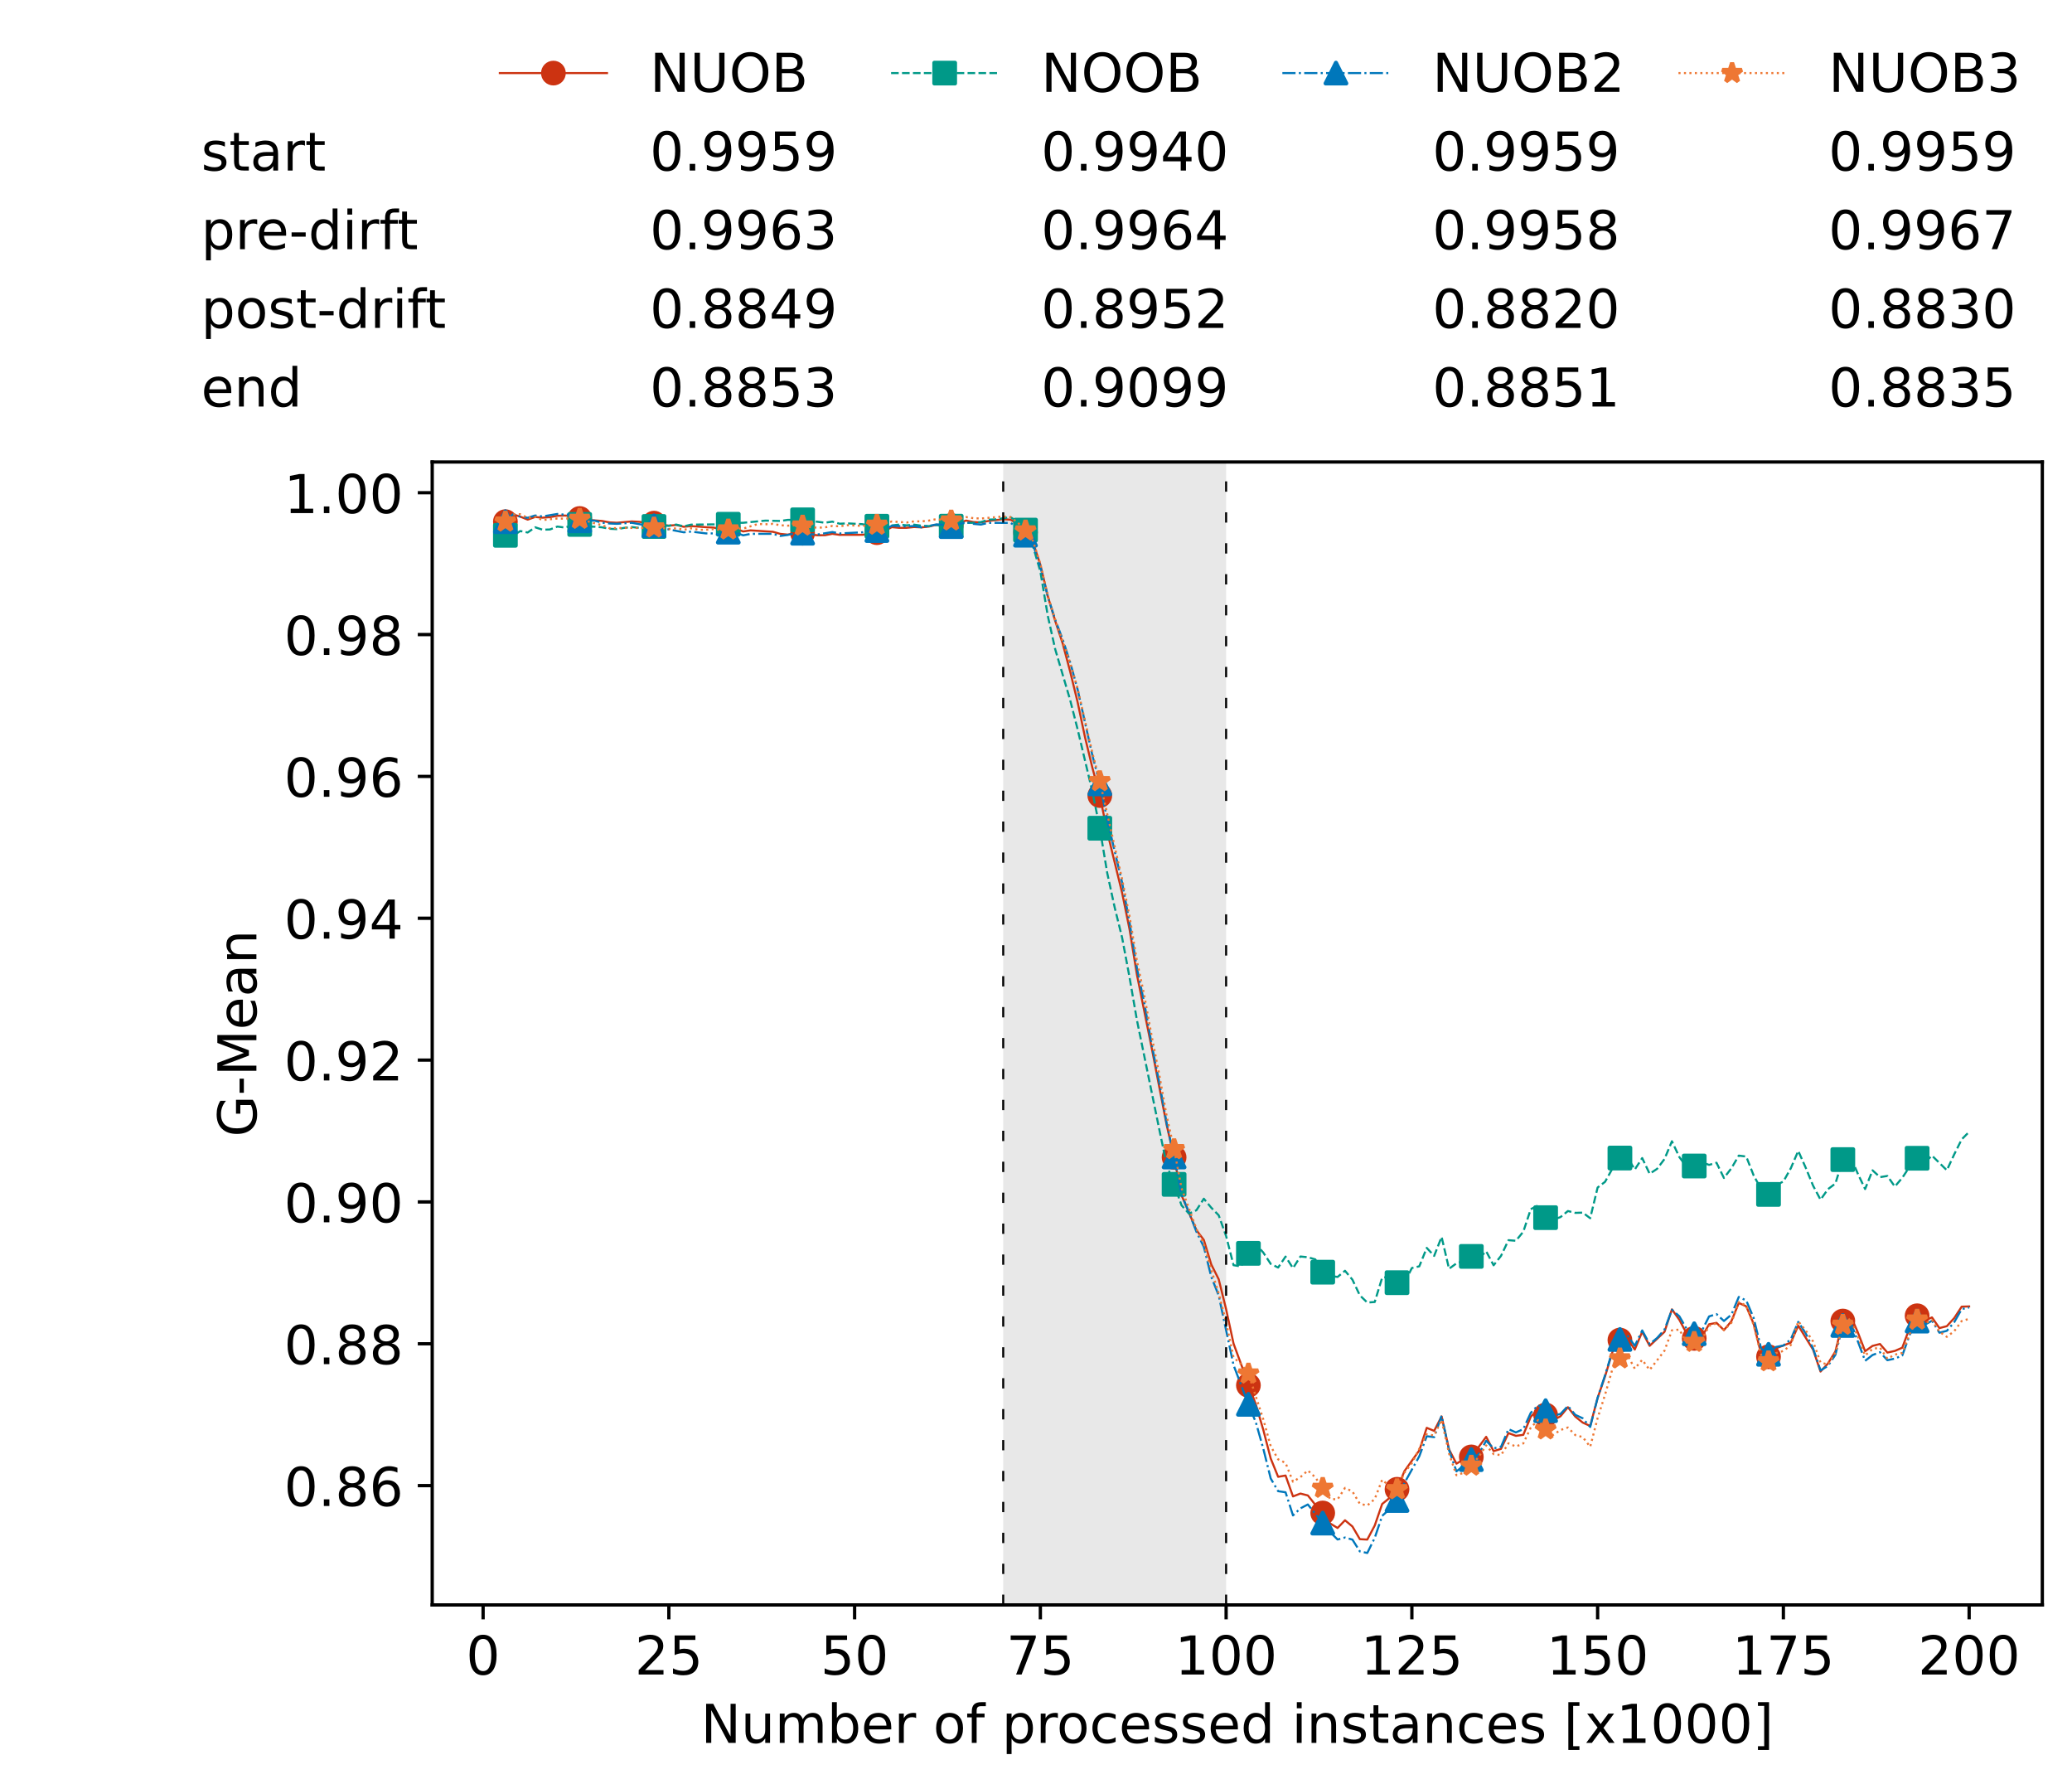 <?xml version="1.0" encoding="utf-8" standalone="no"?>
<!DOCTYPE svg PUBLIC "-//W3C//DTD SVG 1.1//EN"
  "http://www.w3.org/Graphics/SVG/1.1/DTD/svg11.dtd">
<!-- Created with matplotlib (https://matplotlib.org/) -->
<svg height="432.615pt" version="1.1" viewBox="0 0 502.65 432.615" width="502.65pt" xmlns="http://www.w3.org/2000/svg" xmlns:xlink="http://www.w3.org/1999/xlink">
 <defs>
  <style type="text/css">*{stroke-linecap:butt;stroke-linejoin:round;}</style>
 </defs>
 <g id="figure_1">
  <g id="patch_1">
   <path d="M 0 432.615 
L 502.65 432.615 
L 502.65 0 
L 0 0 
z
" style="fill:#ffffff;"/>
  </g>
  <g id="axes_1">
   <g id="patch_2">
    <path d="M 104.85 389.252 
L 495.45 389.252 
L 495.45 112.052 
L 104.85 112.052 
z
" style="fill:#ffffff;"/>
   </g>
   <g id="patch_3">
    <path clip-path="url(#pbb6e1a9d4c)" d="M 297.446 389.252 
L 297.446 112.052 
L 243.372 112.052 
L 243.372 389.252 
z
" style="fill:#d3d3d3;opacity:0.5;"/>
   </g>
   <g id="matplotlib.axis_1">
    <g id="xtick_1">
     <g id="line2d_1">
      <defs>
       <path d="M 0 0 
L 0 3.5 
" id="m80eb5a472c" style="stroke:#000000;stroke-width:0.8;"/>
      </defs>
      <g>
       <use style="stroke:#000000;stroke-width:0.8;" x="117.197" xlink:href="#m80eb5a472c" y="389.252"/>
      </g>
     </g>
     <g id="text_1">
      <!-- 0 -->
      <g transform="translate(113.061 406.13)scale(0.13 -0.13)">
       <defs>
        <path d="M 31.781 66.406 
Q 24.172 66.406 20.328 58.906 
Q 16.5 51.422 16.5 36.375 
Q 16.5 21.391 20.328 13.891 
Q 24.172 6.391 31.781 6.391 
Q 39.453 6.391 43.281 13.891 
Q 47.125 21.391 47.125 36.375 
Q 47.125 51.422 43.281 58.906 
Q 39.453 66.406 31.781 66.406 
z
M 31.781 74.219 
Q 44.047 74.219 50.516 64.516 
Q 56.984 54.828 56.984 36.375 
Q 56.984 17.969 50.516 8.266 
Q 44.047 -1.422 31.781 -1.422 
Q 19.531 -1.422 13.062 8.266 
Q 6.594 17.969 6.594 36.375 
Q 6.594 54.828 13.062 64.516 
Q 19.531 74.219 31.781 74.219 
z
" id="DejaVuSans-48"/>
       </defs>
       <use xlink:href="#DejaVuSans-48"/>
      </g>
     </g>
    </g>
    <g id="xtick_2">
     <g id="line2d_2">
      <g>
       <use style="stroke:#000000;stroke-width:0.8;" x="162.259" xlink:href="#m80eb5a472c" y="389.252"/>
      </g>
     </g>
     <g id="text_2">
      <!-- 25 -->
      <g transform="translate(153.988 406.13)scale(0.13 -0.13)">
       <defs>
        <path d="M 19.188 8.297 
L 53.609 8.297 
L 53.609 0 
L 7.328 0 
L 7.328 8.297 
Q 12.938 14.109 22.625 23.891 
Q 32.328 33.688 34.812 36.531 
Q 39.547 41.844 41.422 45.531 
Q 43.312 49.219 43.312 52.781 
Q 43.312 58.594 39.234 62.25 
Q 35.156 65.922 28.609 65.922 
Q 23.969 65.922 18.812 64.312 
Q 13.672 62.703 7.812 59.422 
L 7.812 69.391 
Q 13.766 71.781 18.938 73 
Q 24.125 74.219 28.422 74.219 
Q 39.75 74.219 46.484 68.547 
Q 53.219 62.891 53.219 53.422 
Q 53.219 48.922 51.531 44.891 
Q 49.859 40.875 45.406 35.406 
Q 44.188 33.984 37.641 27.219 
Q 31.109 20.453 19.188 8.297 
z
" id="DejaVuSans-50"/>
        <path d="M 10.797 72.906 
L 49.516 72.906 
L 49.516 64.594 
L 19.828 64.594 
L 19.828 46.734 
Q 21.969 47.469 24.109 47.828 
Q 26.266 48.188 28.422 48.188 
Q 40.625 48.188 47.75 41.5 
Q 54.891 34.812 54.891 23.391 
Q 54.891 11.625 47.562 5.094 
Q 40.234 -1.422 26.906 -1.422 
Q 22.312 -1.422 17.547 -0.641 
Q 12.797 0.141 7.719 1.703 
L 7.719 11.625 
Q 12.109 9.234 16.797 8.062 
Q 21.484 6.891 26.703 6.891 
Q 35.156 6.891 40.078 11.328 
Q 45.016 15.766 45.016 23.391 
Q 45.016 31 40.078 35.438 
Q 35.156 39.891 26.703 39.891 
Q 22.75 39.891 18.812 39.016 
Q 14.891 38.141 10.797 36.281 
z
" id="DejaVuSans-53"/>
       </defs>
       <use xlink:href="#DejaVuSans-50"/>
       <use x="63.623" xlink:href="#DejaVuSans-53"/>
      </g>
     </g>
    </g>
    <g id="xtick_3">
     <g id="line2d_3">
      <g>
       <use style="stroke:#000000;stroke-width:0.8;" x="207.322" xlink:href="#m80eb5a472c" y="389.252"/>
      </g>
     </g>
     <g id="text_3">
      <!-- 50 -->
      <g transform="translate(199.05 406.13)scale(0.13 -0.13)">
       <use xlink:href="#DejaVuSans-53"/>
       <use x="63.623" xlink:href="#DejaVuSans-48"/>
      </g>
     </g>
    </g>
    <g id="xtick_4">
     <g id="line2d_4">
      <g>
       <use style="stroke:#000000;stroke-width:0.8;" x="252.384" xlink:href="#m80eb5a472c" y="389.252"/>
      </g>
     </g>
     <g id="text_4">
      <!-- 75 -->
      <g transform="translate(244.113 406.13)scale(0.13 -0.13)">
       <defs>
        <path d="M 8.203 72.906 
L 55.078 72.906 
L 55.078 68.703 
L 28.609 0 
L 18.312 0 
L 43.219 64.594 
L 8.203 64.594 
z
" id="DejaVuSans-55"/>
       </defs>
       <use xlink:href="#DejaVuSans-55"/>
       <use x="63.623" xlink:href="#DejaVuSans-53"/>
      </g>
     </g>
    </g>
    <g id="xtick_5">
     <g id="line2d_5">
      <g>
       <use style="stroke:#000000;stroke-width:0.8;" x="297.446" xlink:href="#m80eb5a472c" y="389.252"/>
      </g>
     </g>
     <g id="text_5">
      <!-- 100 -->
      <g transform="translate(285.039 406.13)scale(0.13 -0.13)">
       <defs>
        <path d="M 12.406 8.297 
L 28.516 8.297 
L 28.516 63.922 
L 10.984 60.406 
L 10.984 69.391 
L 28.422 72.906 
L 38.281 72.906 
L 38.281 8.297 
L 54.391 8.297 
L 54.391 0 
L 12.406 0 
z
" id="DejaVuSans-49"/>
       </defs>
       <use xlink:href="#DejaVuSans-49"/>
       <use x="63.623" xlink:href="#DejaVuSans-48"/>
       <use x="127.246" xlink:href="#DejaVuSans-48"/>
      </g>
     </g>
    </g>
    <g id="xtick_6">
     <g id="line2d_6">
      <g>
       <use style="stroke:#000000;stroke-width:0.8;" x="342.509" xlink:href="#m80eb5a472c" y="389.252"/>
      </g>
     </g>
     <g id="text_6">
      <!-- 125 -->
      <g transform="translate(330.102 406.13)scale(0.13 -0.13)">
       <use xlink:href="#DejaVuSans-49"/>
       <use x="63.623" xlink:href="#DejaVuSans-50"/>
       <use x="127.246" xlink:href="#DejaVuSans-53"/>
      </g>
     </g>
    </g>
    <g id="xtick_7">
     <g id="line2d_7">
      <g>
       <use style="stroke:#000000;stroke-width:0.8;" x="387.571" xlink:href="#m80eb5a472c" y="389.252"/>
      </g>
     </g>
     <g id="text_7">
      <!-- 150 -->
      <g transform="translate(375.164 406.13)scale(0.13 -0.13)">
       <use xlink:href="#DejaVuSans-49"/>
       <use x="63.623" xlink:href="#DejaVuSans-53"/>
       <use x="127.246" xlink:href="#DejaVuSans-48"/>
      </g>
     </g>
    </g>
    <g id="xtick_8">
     <g id="line2d_8">
      <g>
       <use style="stroke:#000000;stroke-width:0.8;" x="432.633" xlink:href="#m80eb5a472c" y="389.252"/>
      </g>
     </g>
     <g id="text_8">
      <!-- 175 -->
      <g transform="translate(420.226 406.13)scale(0.13 -0.13)">
       <use xlink:href="#DejaVuSans-49"/>
       <use x="63.623" xlink:href="#DejaVuSans-55"/>
       <use x="127.246" xlink:href="#DejaVuSans-53"/>
      </g>
     </g>
    </g>
    <g id="xtick_9">
     <g id="line2d_9">
      <g>
       <use style="stroke:#000000;stroke-width:0.8;" x="477.695" xlink:href="#m80eb5a472c" y="389.252"/>
      </g>
     </g>
     <g id="text_9">
      <!-- 200 -->
      <g transform="translate(465.289 406.13)scale(0.13 -0.13)">
       <use xlink:href="#DejaVuSans-50"/>
       <use x="63.623" xlink:href="#DejaVuSans-48"/>
       <use x="127.246" xlink:href="#DejaVuSans-48"/>
      </g>
     </g>
    </g>
    <g id="text_10">
     <!-- Number of processed instances [x1000] -->
     <g transform="translate(170.025 422.711)scale(0.13 -0.13)">
      <defs>
       <path d="M 9.812 72.906 
L 23.094 72.906 
L 55.422 11.922 
L 55.422 72.906 
L 64.984 72.906 
L 64.984 0 
L 51.703 0 
L 19.391 60.984 
L 19.391 0 
L 9.812 0 
z
" id="DejaVuSans-78"/>
       <path d="M 8.5 21.578 
L 8.5 54.688 
L 17.484 54.688 
L 17.484 21.922 
Q 17.484 14.156 20.5 10.266 
Q 23.531 6.391 29.594 6.391 
Q 36.859 6.391 41.078 11.031 
Q 45.312 15.672 45.312 23.688 
L 45.312 54.688 
L 54.297 54.688 
L 54.297 0 
L 45.312 0 
L 45.312 8.406 
Q 42.047 3.422 37.719 1 
Q 33.406 -1.422 27.688 -1.422 
Q 18.266 -1.422 13.375 4.438 
Q 8.5 10.297 8.5 21.578 
z
M 31.109 56 
z
" id="DejaVuSans-117"/>
       <path d="M 52 44.188 
Q 55.375 50.25 60.062 53.125 
Q 64.75 56 71.094 56 
Q 79.641 56 84.281 50.016 
Q 88.922 44.047 88.922 33.016 
L 88.922 0 
L 79.891 0 
L 79.891 32.719 
Q 79.891 40.578 77.094 44.375 
Q 74.312 48.188 68.609 48.188 
Q 61.625 48.188 57.562 43.547 
Q 53.516 38.922 53.516 30.906 
L 53.516 0 
L 44.484 0 
L 44.484 32.719 
Q 44.484 40.625 41.703 44.406 
Q 38.922 48.188 33.109 48.188 
Q 26.219 48.188 22.156 43.531 
Q 18.109 38.875 18.109 30.906 
L 18.109 0 
L 9.078 0 
L 9.078 54.688 
L 18.109 54.688 
L 18.109 46.188 
Q 21.188 51.219 25.484 53.609 
Q 29.781 56 35.688 56 
Q 41.656 56 45.828 52.969 
Q 50 49.953 52 44.188 
z
" id="DejaVuSans-109"/>
       <path d="M 48.688 27.297 
Q 48.688 37.203 44.609 42.844 
Q 40.531 48.484 33.406 48.484 
Q 26.266 48.484 22.188 42.844 
Q 18.109 37.203 18.109 27.297 
Q 18.109 17.391 22.188 11.75 
Q 26.266 6.109 33.406 6.109 
Q 40.531 6.109 44.609 11.75 
Q 48.688 17.391 48.688 27.297 
z
M 18.109 46.391 
Q 20.953 51.266 25.266 53.625 
Q 29.594 56 35.594 56 
Q 45.562 56 51.781 48.094 
Q 58.016 40.188 58.016 27.297 
Q 58.016 14.406 51.781 6.484 
Q 45.562 -1.422 35.594 -1.422 
Q 29.594 -1.422 25.266 0.953 
Q 20.953 3.328 18.109 8.203 
L 18.109 0 
L 9.078 0 
L 9.078 75.984 
L 18.109 75.984 
z
" id="DejaVuSans-98"/>
       <path d="M 56.203 29.594 
L 56.203 25.203 
L 14.891 25.203 
Q 15.484 15.922 20.484 11.062 
Q 25.484 6.203 34.422 6.203 
Q 39.594 6.203 44.453 7.469 
Q 49.312 8.734 54.109 11.281 
L 54.109 2.781 
Q 49.266 0.734 44.188 -0.344 
Q 39.109 -1.422 33.891 -1.422 
Q 20.797 -1.422 13.156 6.188 
Q 5.516 13.812 5.516 26.812 
Q 5.516 40.234 12.766 48.109 
Q 20.016 56 32.328 56 
Q 43.359 56 49.781 48.891 
Q 56.203 41.797 56.203 29.594 
z
M 47.219 32.234 
Q 47.125 39.594 43.094 43.984 
Q 39.062 48.391 32.422 48.391 
Q 24.906 48.391 20.391 44.141 
Q 15.875 39.891 15.188 32.172 
z
" id="DejaVuSans-101"/>
       <path d="M 41.109 46.297 
Q 39.594 47.172 37.812 47.578 
Q 36.031 48 33.891 48 
Q 26.266 48 22.188 43.047 
Q 18.109 38.094 18.109 28.812 
L 18.109 0 
L 9.078 0 
L 9.078 54.688 
L 18.109 54.688 
L 18.109 46.188 
Q 20.953 51.172 25.484 53.578 
Q 30.031 56 36.531 56 
Q 37.453 56 38.578 55.875 
Q 39.703 55.766 41.062 55.516 
z
" id="DejaVuSans-114"/>
       <path id="DejaVuSans-32"/>
       <path d="M 30.609 48.391 
Q 23.391 48.391 19.188 42.75 
Q 14.984 37.109 14.984 27.297 
Q 14.984 17.484 19.156 11.844 
Q 23.344 6.203 30.609 6.203 
Q 37.797 6.203 41.984 11.859 
Q 46.188 17.531 46.188 27.297 
Q 46.188 37.016 41.984 42.703 
Q 37.797 48.391 30.609 48.391 
z
M 30.609 56 
Q 42.328 56 49.016 48.375 
Q 55.719 40.766 55.719 27.297 
Q 55.719 13.875 49.016 6.219 
Q 42.328 -1.422 30.609 -1.422 
Q 18.844 -1.422 12.172 6.219 
Q 5.516 13.875 5.516 27.297 
Q 5.516 40.766 12.172 48.375 
Q 18.844 56 30.609 56 
z
" id="DejaVuSans-111"/>
       <path d="M 37.109 75.984 
L 37.109 68.5 
L 28.516 68.5 
Q 23.688 68.5 21.797 66.547 
Q 19.922 64.594 19.922 59.516 
L 19.922 54.688 
L 34.719 54.688 
L 34.719 47.703 
L 19.922 47.703 
L 19.922 0 
L 10.891 0 
L 10.891 47.703 
L 2.297 47.703 
L 2.297 54.688 
L 10.891 54.688 
L 10.891 58.5 
Q 10.891 67.625 15.141 71.797 
Q 19.391 75.984 28.609 75.984 
z
" id="DejaVuSans-102"/>
       <path d="M 18.109 8.203 
L 18.109 -20.797 
L 9.078 -20.797 
L 9.078 54.688 
L 18.109 54.688 
L 18.109 46.391 
Q 20.953 51.266 25.266 53.625 
Q 29.594 56 35.594 56 
Q 45.562 56 51.781 48.094 
Q 58.016 40.188 58.016 27.297 
Q 58.016 14.406 51.781 6.484 
Q 45.562 -1.422 35.594 -1.422 
Q 29.594 -1.422 25.266 0.953 
Q 20.953 3.328 18.109 8.203 
z
M 48.688 27.297 
Q 48.688 37.203 44.609 42.844 
Q 40.531 48.484 33.406 48.484 
Q 26.266 48.484 22.188 42.844 
Q 18.109 37.203 18.109 27.297 
Q 18.109 17.391 22.188 11.75 
Q 26.266 6.109 33.406 6.109 
Q 40.531 6.109 44.609 11.75 
Q 48.688 17.391 48.688 27.297 
z
" id="DejaVuSans-112"/>
       <path d="M 48.781 52.594 
L 48.781 44.188 
Q 44.969 46.297 41.141 47.344 
Q 37.312 48.391 33.406 48.391 
Q 24.656 48.391 19.812 42.844 
Q 14.984 37.312 14.984 27.297 
Q 14.984 17.281 19.812 11.734 
Q 24.656 6.203 33.406 6.203 
Q 37.312 6.203 41.141 7.25 
Q 44.969 8.297 48.781 10.406 
L 48.781 2.094 
Q 45.016 0.344 40.984 -0.531 
Q 36.969 -1.422 32.422 -1.422 
Q 20.062 -1.422 12.781 6.344 
Q 5.516 14.109 5.516 27.297 
Q 5.516 40.672 12.859 48.328 
Q 20.219 56 33.016 56 
Q 37.156 56 41.109 55.141 
Q 45.062 54.297 48.781 52.594 
z
" id="DejaVuSans-99"/>
       <path d="M 44.281 53.078 
L 44.281 44.578 
Q 40.484 46.531 36.375 47.5 
Q 32.281 48.484 27.875 48.484 
Q 21.188 48.484 17.844 46.438 
Q 14.5 44.391 14.5 40.281 
Q 14.5 37.156 16.891 35.375 
Q 19.281 33.594 26.516 31.984 
L 29.594 31.297 
Q 39.156 29.25 43.188 25.516 
Q 47.219 21.781 47.219 15.094 
Q 47.219 7.469 41.188 3.016 
Q 35.156 -1.422 24.609 -1.422 
Q 20.219 -1.422 15.453 -0.562 
Q 10.688 0.297 5.422 2 
L 5.422 11.281 
Q 10.406 8.688 15.234 7.391 
Q 20.062 6.109 24.812 6.109 
Q 31.156 6.109 34.562 8.281 
Q 37.984 10.453 37.984 14.406 
Q 37.984 18.062 35.516 20.016 
Q 33.062 21.969 24.703 23.781 
L 21.578 24.516 
Q 13.234 26.266 9.516 29.906 
Q 5.812 33.547 5.812 39.891 
Q 5.812 47.609 11.281 51.797 
Q 16.75 56 26.812 56 
Q 31.781 56 36.172 55.266 
Q 40.578 54.547 44.281 53.078 
z
" id="DejaVuSans-115"/>
       <path d="M 45.406 46.391 
L 45.406 75.984 
L 54.391 75.984 
L 54.391 0 
L 45.406 0 
L 45.406 8.203 
Q 42.578 3.328 38.25 0.953 
Q 33.938 -1.422 27.875 -1.422 
Q 17.969 -1.422 11.734 6.484 
Q 5.516 14.406 5.516 27.297 
Q 5.516 40.188 11.734 48.094 
Q 17.969 56 27.875 56 
Q 33.938 56 38.25 53.625 
Q 42.578 51.266 45.406 46.391 
z
M 14.797 27.297 
Q 14.797 17.391 18.875 11.75 
Q 22.953 6.109 30.078 6.109 
Q 37.203 6.109 41.297 11.75 
Q 45.406 17.391 45.406 27.297 
Q 45.406 37.203 41.297 42.844 
Q 37.203 48.484 30.078 48.484 
Q 22.953 48.484 18.875 42.844 
Q 14.797 37.203 14.797 27.297 
z
" id="DejaVuSans-100"/>
       <path d="M 9.422 54.688 
L 18.406 54.688 
L 18.406 0 
L 9.422 0 
z
M 9.422 75.984 
L 18.406 75.984 
L 18.406 64.594 
L 9.422 64.594 
z
" id="DejaVuSans-105"/>
       <path d="M 54.891 33.016 
L 54.891 0 
L 45.906 0 
L 45.906 32.719 
Q 45.906 40.484 42.875 44.328 
Q 39.844 48.188 33.797 48.188 
Q 26.516 48.188 22.312 43.547 
Q 18.109 38.922 18.109 30.906 
L 18.109 0 
L 9.078 0 
L 9.078 54.688 
L 18.109 54.688 
L 18.109 46.188 
Q 21.344 51.125 25.703 53.562 
Q 30.078 56 35.797 56 
Q 45.219 56 50.047 50.172 
Q 54.891 44.344 54.891 33.016 
z
" id="DejaVuSans-110"/>
       <path d="M 18.312 70.219 
L 18.312 54.688 
L 36.812 54.688 
L 36.812 47.703 
L 18.312 47.703 
L 18.312 18.016 
Q 18.312 11.328 20.141 9.422 
Q 21.969 7.516 27.594 7.516 
L 36.812 7.516 
L 36.812 0 
L 27.594 0 
Q 17.188 0 13.234 3.875 
Q 9.281 7.766 9.281 18.016 
L 9.281 47.703 
L 2.688 47.703 
L 2.688 54.688 
L 9.281 54.688 
L 9.281 70.219 
z
" id="DejaVuSans-116"/>
       <path d="M 34.281 27.484 
Q 23.391 27.484 19.188 25 
Q 14.984 22.516 14.984 16.5 
Q 14.984 11.719 18.141 8.906 
Q 21.297 6.109 26.703 6.109 
Q 34.188 6.109 38.703 11.406 
Q 43.219 16.703 43.219 25.484 
L 43.219 27.484 
z
M 52.203 31.203 
L 52.203 0 
L 43.219 0 
L 43.219 8.297 
Q 40.141 3.328 35.547 0.953 
Q 30.953 -1.422 24.312 -1.422 
Q 15.922 -1.422 10.953 3.297 
Q 6 8.016 6 15.922 
Q 6 25.141 12.172 29.828 
Q 18.359 34.516 30.609 34.516 
L 43.219 34.516 
L 43.219 35.406 
Q 43.219 41.609 39.141 45 
Q 35.062 48.391 27.688 48.391 
Q 23 48.391 18.547 47.266 
Q 14.109 46.141 10.016 43.891 
L 10.016 52.203 
Q 14.938 54.109 19.578 55.047 
Q 24.219 56 28.609 56 
Q 40.484 56 46.344 49.844 
Q 52.203 43.703 52.203 31.203 
z
" id="DejaVuSans-97"/>
       <path d="M 8.594 75.984 
L 29.297 75.984 
L 29.297 69 
L 17.578 69 
L 17.578 -6.203 
L 29.297 -6.203 
L 29.297 -13.188 
L 8.594 -13.188 
z
" id="DejaVuSans-91"/>
       <path d="M 54.891 54.688 
L 35.109 28.078 
L 55.906 0 
L 45.312 0 
L 29.391 21.484 
L 13.484 0 
L 2.875 0 
L 24.125 28.609 
L 4.688 54.688 
L 15.281 54.688 
L 29.781 35.203 
L 44.281 54.688 
z
" id="DejaVuSans-120"/>
       <path d="M 30.422 75.984 
L 30.422 -13.188 
L 9.719 -13.188 
L 9.719 -6.203 
L 21.391 -6.203 
L 21.391 69 
L 9.719 69 
L 9.719 75.984 
z
" id="DejaVuSans-93"/>
      </defs>
      <use xlink:href="#DejaVuSans-78"/>
      <use x="74.805" xlink:href="#DejaVuSans-117"/>
      <use x="138.184" xlink:href="#DejaVuSans-109"/>
      <use x="235.596" xlink:href="#DejaVuSans-98"/>
      <use x="299.072" xlink:href="#DejaVuSans-101"/>
      <use x="360.596" xlink:href="#DejaVuSans-114"/>
      <use x="401.709" xlink:href="#DejaVuSans-32"/>
      <use x="433.496" xlink:href="#DejaVuSans-111"/>
      <use x="494.678" xlink:href="#DejaVuSans-102"/>
      <use x="529.883" xlink:href="#DejaVuSans-32"/>
      <use x="561.67" xlink:href="#DejaVuSans-112"/>
      <use x="625.146" xlink:href="#DejaVuSans-114"/>
      <use x="664.01" xlink:href="#DejaVuSans-111"/>
      <use x="725.191" xlink:href="#DejaVuSans-99"/>
      <use x="780.172" xlink:href="#DejaVuSans-101"/>
      <use x="841.695" xlink:href="#DejaVuSans-115"/>
      <use x="893.795" xlink:href="#DejaVuSans-115"/>
      <use x="945.895" xlink:href="#DejaVuSans-101"/>
      <use x="1007.418" xlink:href="#DejaVuSans-100"/>
      <use x="1070.895" xlink:href="#DejaVuSans-32"/>
      <use x="1102.682" xlink:href="#DejaVuSans-105"/>
      <use x="1130.465" xlink:href="#DejaVuSans-110"/>
      <use x="1193.844" xlink:href="#DejaVuSans-115"/>
      <use x="1245.943" xlink:href="#DejaVuSans-116"/>
      <use x="1285.152" xlink:href="#DejaVuSans-97"/>
      <use x="1346.432" xlink:href="#DejaVuSans-110"/>
      <use x="1409.811" xlink:href="#DejaVuSans-99"/>
      <use x="1464.791" xlink:href="#DejaVuSans-101"/>
      <use x="1526.314" xlink:href="#DejaVuSans-115"/>
      <use x="1578.414" xlink:href="#DejaVuSans-32"/>
      <use x="1610.201" xlink:href="#DejaVuSans-91"/>
      <use x="1649.215" xlink:href="#DejaVuSans-120"/>
      <use x="1708.395" xlink:href="#DejaVuSans-49"/>
      <use x="1772.018" xlink:href="#DejaVuSans-48"/>
      <use x="1835.641" xlink:href="#DejaVuSans-48"/>
      <use x="1899.264" xlink:href="#DejaVuSans-48"/>
      <use x="1962.887" xlink:href="#DejaVuSans-93"/>
     </g>
    </g>
   </g>
   <g id="matplotlib.axis_2">
    <g id="ytick_1">
     <g id="line2d_10">
      <defs>
       <path d="M 0 0 
L -3.5 0 
" id="m7a2503b5f4" style="stroke:#000000;stroke-width:0.8;"/>
      </defs>
      <g>
       <use style="stroke:#000000;stroke-width:0.8;" x="104.85" xlink:href="#m7a2503b5f4" y="360.313"/>
      </g>
     </g>
     <g id="text_11">
      <!-- 0.86 -->
      <g transform="translate(68.905 365.252)scale(0.13 -0.13)">
       <defs>
        <path d="M 10.688 12.406 
L 21 12.406 
L 21 0 
L 10.688 0 
z
" id="DejaVuSans-46"/>
        <path d="M 31.781 34.625 
Q 24.75 34.625 20.719 30.859 
Q 16.703 27.094 16.703 20.516 
Q 16.703 13.922 20.719 10.156 
Q 24.75 6.391 31.781 6.391 
Q 38.812 6.391 42.859 10.172 
Q 46.922 13.969 46.922 20.516 
Q 46.922 27.094 42.891 30.859 
Q 38.875 34.625 31.781 34.625 
z
M 21.922 38.812 
Q 15.578 40.375 12.031 44.719 
Q 8.5 49.078 8.5 55.328 
Q 8.5 64.062 14.719 69.141 
Q 20.953 74.219 31.781 74.219 
Q 42.672 74.219 48.875 69.141 
Q 55.078 64.062 55.078 55.328 
Q 55.078 49.078 51.531 44.719 
Q 48 40.375 41.703 38.812 
Q 48.828 37.156 52.797 32.312 
Q 56.781 27.484 56.781 20.516 
Q 56.781 9.906 50.312 4.234 
Q 43.844 -1.422 31.781 -1.422 
Q 19.734 -1.422 13.25 4.234 
Q 6.781 9.906 6.781 20.516 
Q 6.781 27.484 10.781 32.312 
Q 14.797 37.156 21.922 38.812 
z
M 18.312 54.391 
Q 18.312 48.734 21.844 45.562 
Q 25.391 42.391 31.781 42.391 
Q 38.141 42.391 41.719 45.562 
Q 45.312 48.734 45.312 54.391 
Q 45.312 60.062 41.719 63.234 
Q 38.141 66.406 31.781 66.406 
Q 25.391 66.406 21.844 63.234 
Q 18.312 60.062 18.312 54.391 
z
" id="DejaVuSans-56"/>
        <path d="M 33.016 40.375 
Q 26.375 40.375 22.484 35.828 
Q 18.609 31.297 18.609 23.391 
Q 18.609 15.531 22.484 10.953 
Q 26.375 6.391 33.016 6.391 
Q 39.656 6.391 43.531 10.953 
Q 47.406 15.531 47.406 23.391 
Q 47.406 31.297 43.531 35.828 
Q 39.656 40.375 33.016 40.375 
z
M 52.594 71.297 
L 52.594 62.312 
Q 48.875 64.062 45.094 64.984 
Q 41.312 65.922 37.594 65.922 
Q 27.828 65.922 22.672 59.328 
Q 17.531 52.734 16.797 39.406 
Q 19.672 43.656 24.016 45.922 
Q 28.375 48.188 33.594 48.188 
Q 44.578 48.188 50.953 41.516 
Q 57.328 34.859 57.328 23.391 
Q 57.328 12.156 50.688 5.359 
Q 44.047 -1.422 33.016 -1.422 
Q 20.359 -1.422 13.672 8.266 
Q 6.984 17.969 6.984 36.375 
Q 6.984 53.656 15.188 63.938 
Q 23.391 74.219 37.203 74.219 
Q 40.922 74.219 44.703 73.484 
Q 48.484 72.75 52.594 71.297 
z
" id="DejaVuSans-54"/>
       </defs>
       <use xlink:href="#DejaVuSans-48"/>
       <use x="63.623" xlink:href="#DejaVuSans-46"/>
       <use x="95.41" xlink:href="#DejaVuSans-56"/>
       <use x="159.033" xlink:href="#DejaVuSans-54"/>
      </g>
     </g>
    </g>
    <g id="ytick_2">
     <g id="line2d_11">
      <g>
       <use style="stroke:#000000;stroke-width:0.8;" x="104.85" xlink:href="#m7a2503b5f4" y="325.911"/>
      </g>
     </g>
     <g id="text_12">
      <!-- 0.88 -->
      <g transform="translate(68.905 330.85)scale(0.13 -0.13)">
       <use xlink:href="#DejaVuSans-48"/>
       <use x="63.623" xlink:href="#DejaVuSans-46"/>
       <use x="95.41" xlink:href="#DejaVuSans-56"/>
       <use x="159.033" xlink:href="#DejaVuSans-56"/>
      </g>
     </g>
    </g>
    <g id="ytick_3">
     <g id="line2d_12">
      <g>
       <use style="stroke:#000000;stroke-width:0.8;" x="104.85" xlink:href="#m7a2503b5f4" y="291.51"/>
      </g>
     </g>
     <g id="text_13">
      <!-- 0.90 -->
      <g transform="translate(68.905 296.449)scale(0.13 -0.13)">
       <defs>
        <path d="M 10.984 1.516 
L 10.984 10.5 
Q 14.703 8.734 18.5 7.812 
Q 22.312 6.891 25.984 6.891 
Q 35.75 6.891 40.891 13.453 
Q 46.047 20.016 46.781 33.406 
Q 43.953 29.203 39.594 26.953 
Q 35.25 24.703 29.984 24.703 
Q 19.047 24.703 12.672 31.312 
Q 6.297 37.938 6.297 49.422 
Q 6.297 60.641 12.938 67.422 
Q 19.578 74.219 30.609 74.219 
Q 43.266 74.219 49.922 64.516 
Q 56.594 54.828 56.594 36.375 
Q 56.594 19.141 48.406 8.859 
Q 40.234 -1.422 26.422 -1.422 
Q 22.703 -1.422 18.891 -0.688 
Q 15.094 0.047 10.984 1.516 
z
M 30.609 32.422 
Q 37.25 32.422 41.125 36.953 
Q 45.016 41.5 45.016 49.422 
Q 45.016 57.281 41.125 61.844 
Q 37.25 66.406 30.609 66.406 
Q 23.969 66.406 20.094 61.844 
Q 16.219 57.281 16.219 49.422 
Q 16.219 41.5 20.094 36.953 
Q 23.969 32.422 30.609 32.422 
z
" id="DejaVuSans-57"/>
       </defs>
       <use xlink:href="#DejaVuSans-48"/>
       <use x="63.623" xlink:href="#DejaVuSans-46"/>
       <use x="95.41" xlink:href="#DejaVuSans-57"/>
       <use x="159.033" xlink:href="#DejaVuSans-48"/>
      </g>
     </g>
    </g>
    <g id="ytick_4">
     <g id="line2d_13">
      <g>
       <use style="stroke:#000000;stroke-width:0.8;" x="104.85" xlink:href="#m7a2503b5f4" y="257.109"/>
      </g>
     </g>
     <g id="text_14">
      <!-- 0.92 -->
      <g transform="translate(68.905 262.048)scale(0.13 -0.13)">
       <use xlink:href="#DejaVuSans-48"/>
       <use x="63.623" xlink:href="#DejaVuSans-46"/>
       <use x="95.41" xlink:href="#DejaVuSans-57"/>
       <use x="159.033" xlink:href="#DejaVuSans-50"/>
      </g>
     </g>
    </g>
    <g id="ytick_5">
     <g id="line2d_14">
      <g>
       <use style="stroke:#000000;stroke-width:0.8;" x="104.85" xlink:href="#m7a2503b5f4" y="222.708"/>
      </g>
     </g>
     <g id="text_15">
      <!-- 0.94 -->
      <g transform="translate(68.905 227.647)scale(0.13 -0.13)">
       <defs>
        <path d="M 37.797 64.312 
L 12.891 25.391 
L 37.797 25.391 
z
M 35.203 72.906 
L 47.609 72.906 
L 47.609 25.391 
L 58.016 25.391 
L 58.016 17.188 
L 47.609 17.188 
L 47.609 0 
L 37.797 0 
L 37.797 17.188 
L 4.891 17.188 
L 4.891 26.703 
z
" id="DejaVuSans-52"/>
       </defs>
       <use xlink:href="#DejaVuSans-48"/>
       <use x="63.623" xlink:href="#DejaVuSans-46"/>
       <use x="95.41" xlink:href="#DejaVuSans-57"/>
       <use x="159.033" xlink:href="#DejaVuSans-52"/>
      </g>
     </g>
    </g>
    <g id="ytick_6">
     <g id="line2d_15">
      <g>
       <use style="stroke:#000000;stroke-width:0.8;" x="104.85" xlink:href="#m7a2503b5f4" y="188.306"/>
      </g>
     </g>
     <g id="text_16">
      <!-- 0.96 -->
      <g transform="translate(68.905 193.245)scale(0.13 -0.13)">
       <use xlink:href="#DejaVuSans-48"/>
       <use x="63.623" xlink:href="#DejaVuSans-46"/>
       <use x="95.41" xlink:href="#DejaVuSans-57"/>
       <use x="159.033" xlink:href="#DejaVuSans-54"/>
      </g>
     </g>
    </g>
    <g id="ytick_7">
     <g id="line2d_16">
      <g>
       <use style="stroke:#000000;stroke-width:0.8;" x="104.85" xlink:href="#m7a2503b5f4" y="153.905"/>
      </g>
     </g>
     <g id="text_17">
      <!-- 0.98 -->
      <g transform="translate(68.905 158.844)scale(0.13 -0.13)">
       <use xlink:href="#DejaVuSans-48"/>
       <use x="63.623" xlink:href="#DejaVuSans-46"/>
       <use x="95.41" xlink:href="#DejaVuSans-57"/>
       <use x="159.033" xlink:href="#DejaVuSans-56"/>
      </g>
     </g>
    </g>
    <g id="ytick_8">
     <g id="line2d_17">
      <g>
       <use style="stroke:#000000;stroke-width:0.8;" x="104.85" xlink:href="#m7a2503b5f4" y="119.504"/>
      </g>
     </g>
     <g id="text_18">
      <!-- 1.00 -->
      <g transform="translate(68.905 124.443)scale(0.13 -0.13)">
       <use xlink:href="#DejaVuSans-49"/>
       <use x="63.623" xlink:href="#DejaVuSans-46"/>
       <use x="95.41" xlink:href="#DejaVuSans-48"/>
       <use x="159.033" xlink:href="#DejaVuSans-48"/>
      </g>
     </g>
    </g>
    <g id="text_19">
     <!-- G-Mean -->
     <g transform="translate(62.201 275.744)rotate(-90)scale(0.13 -0.13)">
      <defs>
       <path d="M 59.516 10.406 
L 59.516 29.984 
L 43.406 29.984 
L 43.406 38.094 
L 69.281 38.094 
L 69.281 6.781 
Q 63.578 2.734 56.688 0.656 
Q 49.812 -1.422 42 -1.422 
Q 24.906 -1.422 15.25 8.562 
Q 5.609 18.562 5.609 36.375 
Q 5.609 54.25 15.25 64.234 
Q 24.906 74.219 42 74.219 
Q 49.125 74.219 55.547 72.453 
Q 61.969 70.703 67.391 67.281 
L 67.391 56.781 
Q 61.922 61.422 55.766 63.766 
Q 49.609 66.109 42.828 66.109 
Q 29.438 66.109 22.719 58.641 
Q 16.016 51.172 16.016 36.375 
Q 16.016 21.625 22.719 14.156 
Q 29.438 6.688 42.828 6.688 
Q 48.047 6.688 52.141 7.594 
Q 56.25 8.5 59.516 10.406 
z
" id="DejaVuSans-71"/>
       <path d="M 4.891 31.391 
L 31.203 31.391 
L 31.203 23.391 
L 4.891 23.391 
z
" id="DejaVuSans-45"/>
       <path d="M 9.812 72.906 
L 24.516 72.906 
L 43.109 23.297 
L 61.812 72.906 
L 76.516 72.906 
L 76.516 0 
L 66.891 0 
L 66.891 64.016 
L 48.094 14.016 
L 38.188 14.016 
L 19.391 64.016 
L 19.391 0 
L 9.812 0 
z
" id="DejaVuSans-77"/>
      </defs>
      <use xlink:href="#DejaVuSans-71"/>
      <use x="77.49" xlink:href="#DejaVuSans-45"/>
      <use x="113.574" xlink:href="#DejaVuSans-77"/>
      <use x="199.854" xlink:href="#DejaVuSans-101"/>
      <use x="261.377" xlink:href="#DejaVuSans-97"/>
      <use x="322.656" xlink:href="#DejaVuSans-110"/>
     </g>
    </g>
   </g>
   <g id="line2d_18"/>
   <g id="line2d_19"/>
   <g id="line2d_20"/>
   <g id="line2d_21"/>
   <g id="line2d_22"/>
   <g id="line2d_23">
    <path clip-path="url(#pbb6e1a9d4c)" d="M 122.605 126.524 
L 124.407 124.736 
L 126.21 125.3 
L 128.012 126.029 
L 129.815 125.387 
L 131.617 125.554 
L 133.419 125.426 
L 135.222 125.092 
L 137.024 125.041 
L 138.827 125.177 
L 140.629 125.751 
L 142.432 126.076 
L 146.037 126.352 
L 147.839 126.69 
L 149.642 126.789 
L 153.247 126.465 
L 155.049 126.556 
L 156.852 126.807 
L 158.654 126.88 
L 162.259 127.502 
L 164.062 127.324 
L 165.864 127.765 
L 167.667 127.593 
L 171.272 127.861 
L 173.074 127.949 
L 174.877 128.31 
L 176.679 128.216 
L 178.482 128.234 
L 180.284 128.892 
L 182.087 128.635 
L 187.494 128.975 
L 189.297 129.487 
L 191.099 129.667 
L 192.902 129.321 
L 194.704 129.326 
L 196.507 129.664 
L 198.309 129.817 
L 200.112 129.815 
L 201.914 129.468 
L 203.717 129.723 
L 209.124 129.707 
L 210.927 129.53 
L 214.532 128.842 
L 216.334 127.852 
L 218.137 128.014 
L 219.939 128.009 
L 221.742 127.825 
L 223.544 127.904 
L 225.347 127.716 
L 227.149 127.273 
L 230.754 127.455 
L 234.359 126.258 
L 236.162 126.611 
L 237.964 126.695 
L 239.767 126.357 
L 243.372 125.932 
L 245.174 126.039 
L 246.976 127.152 
L 248.779 129.1 
L 250.581 131.473 
L 252.384 136.982 
L 254.186 144.601 
L 255.989 150.611 
L 257.791 156.047 
L 259.594 162.802 
L 261.396 170.184 
L 263.199 178.738 
L 265.001 186.193 
L 266.804 192.948 
L 268.606 201.759 
L 272.211 216.525 
L 274.014 225.366 
L 275.816 236.426 
L 279.421 254.31 
L 283.026 272.869 
L 284.829 280.696 
L 286.631 289.89 
L 290.236 298.346 
L 292.039 300.726 
L 293.841 306.673 
L 295.644 310.258 
L 297.446 317.541 
L 299.249 325.874 
L 304.656 340.63 
L 306.459 346.763 
L 308.261 353.725 
L 310.064 358.177 
L 311.866 357.865 
L 313.669 362.932 
L 315.471 362.241 
L 317.274 362.697 
L 319.076 364.945 
L 320.879 366.947 
L 322.681 369.489 
L 324.484 370.589 
L 326.286 368.72 
L 328.089 370.226 
L 329.891 373.301 
L 331.694 373.398 
L 333.496 370 
L 335.299 364.773 
L 337.101 363.294 
L 338.904 361.201 
L 340.706 356.794 
L 344.311 351.769 
L 346.114 346.301 
L 347.916 347.033 
L 349.719 343.526 
L 351.521 351.536 
L 353.324 354.99 
L 355.126 353.909 
L 356.928 353.352 
L 360.533 348.48 
L 362.336 351.942 
L 364.138 351.397 
L 365.941 347.571 
L 367.743 348.24 
L 369.546 347.99 
L 371.348 343.626 
L 373.151 341.692 
L 374.953 343.186 
L 376.756 344.514 
L 378.558 343.489 
L 380.361 341.301 
L 382.163 343.586 
L 383.966 345.035 
L 385.768 345.84 
L 387.571 339.042 
L 389.373 333.816 
L 391.176 327.866 
L 392.978 325.012 
L 394.781 324.7 
L 396.583 327.307 
L 398.386 322.995 
L 400.188 326.411 
L 403.793 323.016 
L 405.596 317.565 
L 407.398 320.097 
L 409.201 323.504 
L 411.003 324.605 
L 412.806 324.302 
L 414.608 321.185 
L 416.411 320.838 
L 418.213 322.598 
L 420.016 320.448 
L 421.818 316.012 
L 423.621 316.82 
L 425.423 321.071 
L 427.226 328.347 
L 429.028 329.065 
L 430.831 327.017 
L 434.436 325.635 
L 436.238 321.511 
L 439.843 327.337 
L 441.646 332.651 
L 443.448 330.683 
L 445.251 327.782 
L 447.053 320.397 
L 448.856 318.908 
L 450.658 323.055 
L 452.461 327.711 
L 454.263 326.424 
L 456.066 325.966 
L 457.868 328.045 
L 459.671 327.647 
L 461.473 326.862 
L 463.276 322.014 
L 465.078 319.119 
L 466.881 320.343 
L 468.683 319.51 
L 470.485 322.113 
L 472.288 321.642 
L 474.09 319.661 
L 475.893 316.911 
L 477.695 316.853 
L 477.695 316.853 
" style="fill:none;stroke:#cc3311;stroke-linecap:square;stroke-width:0.5;"/>
    <defs>
     <path d="M 0 2.5 
C 0.663 2.5 1.299 2.237 1.768 1.768 
C 2.237 1.299 2.5 0.663 2.5 0 
C 2.5 -0.663 2.237 -1.299 1.768 -1.768 
C 1.299 -2.237 0.663 -2.5 0 -2.5 
C -0.663 -2.5 -1.299 -2.237 -1.768 -1.768 
C -2.237 -1.299 -2.5 -0.663 -2.5 0 
C -2.5 0.663 -2.237 1.299 -1.768 1.768 
C -1.299 2.237 -0.663 2.5 0 2.5 
z
" id="m50bced0cc2" style="stroke:#cc3311;"/>
    </defs>
    <g clip-path="url(#pbb6e1a9d4c)">
     <use style="fill:#cc3311;stroke:#cc3311;" x="122.605" xlink:href="#m50bced0cc2" y="126.524"/>
     <use style="fill:#cc3311;stroke:#cc3311;" x="140.629" xlink:href="#m50bced0cc2" y="125.751"/>
     <use style="fill:#cc3311;stroke:#cc3311;" x="158.654" xlink:href="#m50bced0cc2" y="126.88"/>
     <use style="fill:#cc3311;stroke:#cc3311;" x="176.679" xlink:href="#m50bced0cc2" y="128.216"/>
     <use style="fill:#cc3311;stroke:#cc3311;" x="194.704" xlink:href="#m50bced0cc2" y="129.326"/>
     <use style="fill:#cc3311;stroke:#cc3311;" x="212.729" xlink:href="#m50bced0cc2" y="129.192"/>
     <use style="fill:#cc3311;stroke:#cc3311;" x="230.754" xlink:href="#m50bced0cc2" y="127.455"/>
     <use style="fill:#cc3311;stroke:#cc3311;" x="248.779" xlink:href="#m50bced0cc2" y="129.1"/>
     <use style="fill:#cc3311;stroke:#cc3311;" x="266.804" xlink:href="#m50bced0cc2" y="192.948"/>
     <use style="fill:#cc3311;stroke:#cc3311;" x="284.829" xlink:href="#m50bced0cc2" y="280.696"/>
     <use style="fill:#cc3311;stroke:#cc3311;" x="302.854" xlink:href="#m50bced0cc2" y="335.987"/>
     <use style="fill:#cc3311;stroke:#cc3311;" x="320.879" xlink:href="#m50bced0cc2" y="366.947"/>
     <use style="fill:#cc3311;stroke:#cc3311;" x="338.904" xlink:href="#m50bced0cc2" y="361.201"/>
     <use style="fill:#cc3311;stroke:#cc3311;" x="356.928" xlink:href="#m50bced0cc2" y="353.352"/>
     <use style="fill:#cc3311;stroke:#cc3311;" x="374.953" xlink:href="#m50bced0cc2" y="343.186"/>
     <use style="fill:#cc3311;stroke:#cc3311;" x="392.978" xlink:href="#m50bced0cc2" y="325.012"/>
     <use style="fill:#cc3311;stroke:#cc3311;" x="411.003" xlink:href="#m50bced0cc2" y="324.605"/>
     <use style="fill:#cc3311;stroke:#cc3311;" x="429.028" xlink:href="#m50bced0cc2" y="329.065"/>
     <use style="fill:#cc3311;stroke:#cc3311;" x="447.053" xlink:href="#m50bced0cc2" y="320.397"/>
     <use style="fill:#cc3311;stroke:#cc3311;" x="465.078" xlink:href="#m50bced0cc2" y="319.119"/>
    </g>
   </g>
   <g id="line2d_24"/>
   <g id="line2d_25"/>
   <g id="line2d_26"/>
   <g id="line2d_27"/>
   <g id="line2d_28">
    <path clip-path="url(#pbb6e1a9d4c)" d="M 122.605 129.827 
L 124.407 130.002 
L 126.21 128.796 
L 128.012 129.15 
L 129.815 127.884 
L 131.617 128.473 
L 133.419 128.417 
L 135.222 127.709 
L 137.024 127.952 
L 138.827 127.452 
L 140.629 127.192 
L 142.432 127.72 
L 144.234 127.745 
L 146.037 127.894 
L 147.839 128.237 
L 149.642 128.336 
L 151.444 128.02 
L 153.247 127.832 
L 155.049 128.025 
L 156.852 127.771 
L 162.259 127.501 
L 164.062 127.223 
L 165.864 127.661 
L 167.667 127.237 
L 176.679 127.148 
L 178.482 126.792 
L 180.284 126.791 
L 185.692 126.267 
L 189.297 126.352 
L 191.099 126.089 
L 194.704 126.08 
L 200.112 126.779 
L 201.914 126.514 
L 203.717 127.023 
L 205.519 126.936 
L 209.124 127.124 
L 210.927 127.455 
L 212.729 127.633 
L 214.532 127.642 
L 218.137 127.229 
L 219.939 127.413 
L 221.742 127.244 
L 223.544 127.499 
L 225.347 127.603 
L 227.149 127.349 
L 230.754 127.613 
L 234.359 126.809 
L 236.162 126.798 
L 237.964 126.631 
L 239.767 126.038 
L 241.569 125.953 
L 245.174 125.432 
L 246.976 126.662 
L 248.779 128.569 
L 250.581 132.432 
L 252.384 138.616 
L 254.186 149.373 
L 255.989 157.49 
L 259.594 169.718 
L 261.396 176.789 
L 265.001 192 
L 266.804 200.875 
L 268.606 211.746 
L 270.409 220.083 
L 272.211 227.396 
L 274.014 237.031 
L 275.816 247.461 
L 281.224 273.878 
L 283.026 282.491 
L 284.829 287.252 
L 286.631 292.331 
L 288.434 294.348 
L 290.236 293.53 
L 292.039 290.728 
L 293.841 292.904 
L 295.644 294.742 
L 297.446 299.798 
L 299.249 306.851 
L 301.051 307.15 
L 302.854 303.979 
L 304.656 301.743 
L 306.459 303.783 
L 308.261 306.532 
L 310.064 307.427 
L 311.866 304.763 
L 313.669 307.578 
L 315.471 304.742 
L 317.274 304.925 
L 319.076 305.439 
L 320.879 308.547 
L 322.681 309.425 
L 324.484 309.707 
L 326.286 308.204 
L 328.089 310.37 
L 329.891 314.176 
L 331.694 315.91 
L 333.496 315.781 
L 335.299 309.888 
L 337.101 309.663 
L 338.904 311.09 
L 340.706 311.105 
L 342.509 307.539 
L 344.311 307.128 
L 346.114 302.658 
L 347.916 304.595 
L 349.719 299.99 
L 351.521 307.724 
L 353.324 306.406 
L 355.126 305.813 
L 356.928 304.718 
L 358.731 305.234 
L 360.533 303.483 
L 362.336 306.876 
L 364.138 304.587 
L 365.941 300.787 
L 367.743 300.93 
L 369.546 298.72 
L 371.348 293.267 
L 373.151 292.352 
L 374.953 295.322 
L 376.756 295.831 
L 378.558 295.184 
L 380.361 293.72 
L 382.163 294.161 
L 383.966 294.101 
L 385.768 295.458 
L 387.571 288.01 
L 389.373 286.633 
L 391.176 283.394 
L 392.978 280.868 
L 394.781 280.651 
L 396.583 283.65 
L 398.386 280.87 
L 400.188 284.683 
L 401.991 283.49 
L 403.793 281.101 
L 405.596 276.792 
L 407.398 280.632 
L 409.201 283.061 
L 411.003 282.797 
L 412.806 281.863 
L 414.608 282.523 
L 416.411 282.008 
L 418.213 285.699 
L 420.016 283.352 
L 421.818 280.276 
L 423.621 280.499 
L 425.423 285.088 
L 427.226 288.384 
L 429.028 289.69 
L 430.831 287.445 
L 432.633 286.555 
L 434.436 283.337 
L 436.238 279.132 
L 438.041 283.189 
L 439.843 287.571 
L 441.646 290.968 
L 443.448 288.41 
L 445.251 287.052 
L 447.053 281.246 
L 448.856 280.367 
L 450.658 284.589 
L 452.461 288.386 
L 454.263 283.849 
L 456.066 285.495 
L 457.868 285.209 
L 459.671 287.782 
L 461.473 285.661 
L 463.276 282.948 
L 465.078 280.913 
L 466.881 281.981 
L 468.683 280.28 
L 472.288 283.829 
L 474.09 279.948 
L 475.893 276.337 
L 477.695 274.499 
L 477.695 274.499 
" style="fill:none;stroke:#009988;stroke-dasharray:1.85,0.8;stroke-dashoffset:0;stroke-width:0.5;"/>
    <defs>
     <path d="M -2.5 2.5 
L 2.5 2.5 
L 2.5 -2.5 
L -2.5 -2.5 
z
" id="m652a300a48" style="stroke:#009988;stroke-linejoin:miter;"/>
    </defs>
    <g clip-path="url(#pbb6e1a9d4c)">
     <use style="fill:#009988;stroke:#009988;stroke-linejoin:miter;" x="122.605" xlink:href="#m652a300a48" y="129.827"/>
     <use style="fill:#009988;stroke:#009988;stroke-linejoin:miter;" x="140.629" xlink:href="#m652a300a48" y="127.192"/>
     <use style="fill:#009988;stroke:#009988;stroke-linejoin:miter;" x="158.654" xlink:href="#m652a300a48" y="127.69"/>
     <use style="fill:#009988;stroke:#009988;stroke-linejoin:miter;" x="176.679" xlink:href="#m652a300a48" y="127.148"/>
     <use style="fill:#009988;stroke:#009988;stroke-linejoin:miter;" x="194.704" xlink:href="#m652a300a48" y="126.08"/>
     <use style="fill:#009988;stroke:#009988;stroke-linejoin:miter;" x="212.729" xlink:href="#m652a300a48" y="127.633"/>
     <use style="fill:#009988;stroke:#009988;stroke-linejoin:miter;" x="230.754" xlink:href="#m652a300a48" y="127.613"/>
     <use style="fill:#009988;stroke:#009988;stroke-linejoin:miter;" x="248.779" xlink:href="#m652a300a48" y="128.569"/>
     <use style="fill:#009988;stroke:#009988;stroke-linejoin:miter;" x="266.804" xlink:href="#m652a300a48" y="200.875"/>
     <use style="fill:#009988;stroke:#009988;stroke-linejoin:miter;" x="284.829" xlink:href="#m652a300a48" y="287.252"/>
     <use style="fill:#009988;stroke:#009988;stroke-linejoin:miter;" x="302.854" xlink:href="#m652a300a48" y="303.979"/>
     <use style="fill:#009988;stroke:#009988;stroke-linejoin:miter;" x="320.879" xlink:href="#m652a300a48" y="308.547"/>
     <use style="fill:#009988;stroke:#009988;stroke-linejoin:miter;" x="338.904" xlink:href="#m652a300a48" y="311.09"/>
     <use style="fill:#009988;stroke:#009988;stroke-linejoin:miter;" x="356.928" xlink:href="#m652a300a48" y="304.718"/>
     <use style="fill:#009988;stroke:#009988;stroke-linejoin:miter;" x="374.953" xlink:href="#m652a300a48" y="295.322"/>
     <use style="fill:#009988;stroke:#009988;stroke-linejoin:miter;" x="392.978" xlink:href="#m652a300a48" y="280.868"/>
     <use style="fill:#009988;stroke:#009988;stroke-linejoin:miter;" x="411.003" xlink:href="#m652a300a48" y="282.797"/>
     <use style="fill:#009988;stroke:#009988;stroke-linejoin:miter;" x="429.028" xlink:href="#m652a300a48" y="289.69"/>
     <use style="fill:#009988;stroke:#009988;stroke-linejoin:miter;" x="447.053" xlink:href="#m652a300a48" y="281.246"/>
     <use style="fill:#009988;stroke:#009988;stroke-linejoin:miter;" x="465.078" xlink:href="#m652a300a48" y="280.913"/>
    </g>
   </g>
   <g id="line2d_29"/>
   <g id="line2d_30"/>
   <g id="line2d_31"/>
   <g id="line2d_32"/>
   <g id="line2d_33">
    <path clip-path="url(#pbb6e1a9d4c)" d="M 122.605 126.524 
L 124.407 124.736 
L 126.21 125.3 
L 128.012 125.576 
L 129.815 125.025 
L 131.617 125.252 
L 135.222 124.652 
L 137.024 124.838 
L 138.827 124.814 
L 140.629 126.306 
L 144.234 126.271 
L 146.037 126.766 
L 147.839 126.964 
L 149.642 127.045 
L 153.247 126.793 
L 156.852 127.447 
L 158.654 127.52 
L 160.457 128.045 
L 165.864 129.101 
L 167.667 128.929 
L 171.272 129.369 
L 173.074 129.372 
L 174.877 129.823 
L 176.679 129.069 
L 178.482 129.18 
L 180.284 129.835 
L 182.087 129.485 
L 187.494 129.474 
L 189.297 129.986 
L 191.099 129.748 
L 192.902 129.312 
L 194.704 129.324 
L 196.507 129.574 
L 198.309 129.643 
L 201.914 129.036 
L 203.717 129.377 
L 209.124 129.107 
L 210.927 128.756 
L 214.532 128.5 
L 216.334 127.513 
L 219.939 127.675 
L 221.742 127.575 
L 223.544 127.903 
L 227.149 127.189 
L 228.952 127.27 
L 230.754 127.721 
L 234.359 126.61 
L 236.162 127.056 
L 237.964 127.225 
L 239.767 126.8 
L 245.174 126.824 
L 246.976 128.021 
L 248.779 129.805 
L 250.581 131.992 
L 252.384 137.409 
L 254.186 144.662 
L 255.989 150.328 
L 257.791 155.045 
L 259.594 160.585 
L 261.396 167.114 
L 265.001 183.202 
L 266.804 190.129 
L 268.606 198.787 
L 272.211 214.046 
L 274.014 223.703 
L 275.816 234.852 
L 277.619 243.391 
L 279.421 253.467 
L 281.224 262.558 
L 283.026 272.437 
L 284.829 280.609 
L 286.631 289.712 
L 288.434 294.027 
L 290.236 298.725 
L 292.039 302.407 
L 293.841 309.669 
L 295.644 314.195 
L 299.249 331.098 
L 302.854 340.594 
L 304.656 344.961 
L 306.459 351.327 
L 308.261 358.574 
L 310.064 361.661 
L 311.866 361.93 
L 313.669 367.545 
L 315.471 365.829 
L 317.274 364.886 
L 320.879 369.402 
L 322.681 371.583 
L 324.484 373.382 
L 326.286 372.907 
L 328.089 373.408 
L 329.891 376.27 
L 331.694 376.652 
L 333.496 372.997 
L 335.299 367.655 
L 337.101 366.008 
L 338.904 363.917 
L 340.706 359.674 
L 344.311 353.197 
L 346.114 348.327 
L 347.916 348.559 
L 349.719 343.376 
L 351.521 351.668 
L 353.324 356.857 
L 356.928 354.009 
L 358.731 352.669 
L 360.533 349.436 
L 362.336 351.273 
L 364.138 350.906 
L 365.941 346.611 
L 367.743 347.413 
L 369.546 346.601 
L 371.348 342.661 
L 373.151 340.818 
L 376.756 343.386 
L 378.558 342.932 
L 380.361 341.003 
L 382.163 343.154 
L 383.966 343.988 
L 385.768 346.086 
L 387.571 339.007 
L 389.373 333.535 
L 391.176 327.585 
L 392.978 324.866 
L 394.781 323.855 
L 396.583 326.421 
L 398.386 322.673 
L 400.188 326.003 
L 401.991 324.512 
L 403.793 322.482 
L 405.596 317.664 
L 407.398 319.235 
L 409.201 322.381 
L 411.003 323.481 
L 412.806 322.876 
L 414.608 319.277 
L 416.411 318.711 
L 418.213 320.383 
L 420.016 318.851 
L 421.818 314.555 
L 423.621 315.407 
L 425.423 319.649 
L 427.226 327.048 
L 429.028 328.469 
L 430.831 326.683 
L 432.633 326.338 
L 434.436 324.819 
L 436.238 320.6 
L 438.041 323.373 
L 439.843 327.048 
L 441.646 332.378 
L 443.448 331.273 
L 445.251 328.586 
L 447.053 321.468 
L 448.856 320.409 
L 452.461 330.051 
L 454.263 328.636 
L 456.066 327.961 
L 457.868 329.9 
L 459.671 329.502 
L 461.473 328.76 
L 463.276 323.746 
L 465.078 320.415 
L 466.881 321.332 
L 468.683 320.323 
L 470.485 323.234 
L 472.288 322.768 
L 474.09 320.66 
L 475.893 317.5 
L 477.695 317.109 
L 477.695 317.109 
" style="fill:none;stroke:#0077bb;stroke-dasharray:3.2,0.8,0.5,0.8;stroke-dashoffset:0;stroke-width:0.5;"/>
    <defs>
     <path d="M 0 -2.5 
L -2.5 2.5 
L 2.5 2.5 
z
" id="m5b6927d194" style="stroke:#0077bb;stroke-linejoin:miter;"/>
    </defs>
    <g clip-path="url(#pbb6e1a9d4c)">
     <use style="fill:#0077bb;stroke:#0077bb;stroke-linejoin:miter;" x="122.605" xlink:href="#m5b6927d194" y="126.524"/>
     <use style="fill:#0077bb;stroke:#0077bb;stroke-linejoin:miter;" x="140.629" xlink:href="#m5b6927d194" y="126.306"/>
     <use style="fill:#0077bb;stroke:#0077bb;stroke-linejoin:miter;" x="158.654" xlink:href="#m5b6927d194" y="127.52"/>
     <use style="fill:#0077bb;stroke:#0077bb;stroke-linejoin:miter;" x="176.679" xlink:href="#m5b6927d194" y="129.069"/>
     <use style="fill:#0077bb;stroke:#0077bb;stroke-linejoin:miter;" x="194.704" xlink:href="#m5b6927d194" y="129.324"/>
     <use style="fill:#0077bb;stroke:#0077bb;stroke-linejoin:miter;" x="212.729" xlink:href="#m5b6927d194" y="128.675"/>
     <use style="fill:#0077bb;stroke:#0077bb;stroke-linejoin:miter;" x="230.754" xlink:href="#m5b6927d194" y="127.721"/>
     <use style="fill:#0077bb;stroke:#0077bb;stroke-linejoin:miter;" x="248.779" xlink:href="#m5b6927d194" y="129.805"/>
     <use style="fill:#0077bb;stroke:#0077bb;stroke-linejoin:miter;" x="266.804" xlink:href="#m5b6927d194" y="190.129"/>
     <use style="fill:#0077bb;stroke:#0077bb;stroke-linejoin:miter;" x="284.829" xlink:href="#m5b6927d194" y="280.609"/>
     <use style="fill:#0077bb;stroke:#0077bb;stroke-linejoin:miter;" x="302.854" xlink:href="#m5b6927d194" y="340.594"/>
     <use style="fill:#0077bb;stroke:#0077bb;stroke-linejoin:miter;" x="320.879" xlink:href="#m5b6927d194" y="369.402"/>
     <use style="fill:#0077bb;stroke:#0077bb;stroke-linejoin:miter;" x="338.904" xlink:href="#m5b6927d194" y="363.917"/>
     <use style="fill:#0077bb;stroke:#0077bb;stroke-linejoin:miter;" x="356.928" xlink:href="#m5b6927d194" y="354.009"/>
     <use style="fill:#0077bb;stroke:#0077bb;stroke-linejoin:miter;" x="374.953" xlink:href="#m5b6927d194" y="342.139"/>
     <use style="fill:#0077bb;stroke:#0077bb;stroke-linejoin:miter;" x="392.978" xlink:href="#m5b6927d194" y="324.866"/>
     <use style="fill:#0077bb;stroke:#0077bb;stroke-linejoin:miter;" x="411.003" xlink:href="#m5b6927d194" y="323.481"/>
     <use style="fill:#0077bb;stroke:#0077bb;stroke-linejoin:miter;" x="429.028" xlink:href="#m5b6927d194" y="328.469"/>
     <use style="fill:#0077bb;stroke:#0077bb;stroke-linejoin:miter;" x="447.053" xlink:href="#m5b6927d194" y="321.468"/>
     <use style="fill:#0077bb;stroke:#0077bb;stroke-linejoin:miter;" x="465.078" xlink:href="#m5b6927d194" y="320.415"/>
    </g>
   </g>
   <g id="line2d_34"/>
   <g id="line2d_35"/>
   <g id="line2d_36"/>
   <g id="line2d_37"/>
   <g id="line2d_38">
    <path clip-path="url(#pbb6e1a9d4c)" d="M 122.605 126.524 
L 124.407 124.736 
L 126.21 124.719 
L 128.012 125.593 
L 129.815 125.37 
L 131.617 126.131 
L 135.222 125.755 
L 137.024 125.813 
L 138.827 125.676 
L 140.629 125.863 
L 144.234 126.911 
L 146.037 127.36 
L 147.839 128.108 
L 151.444 128.041 
L 160.457 128.036 
L 162.259 128.306 
L 164.062 128.129 
L 165.864 128.49 
L 167.667 128.141 
L 169.469 128.486 
L 171.272 128.49 
L 173.074 128.324 
L 174.877 128.515 
L 176.679 128.442 
L 178.482 128.226 
L 180.284 128.202 
L 183.889 127.081 
L 185.692 127.156 
L 187.494 127.053 
L 189.297 127.393 
L 191.099 127.491 
L 192.902 127.403 
L 194.704 127.494 
L 196.507 127.836 
L 198.309 127.992 
L 200.112 127.906 
L 201.914 127.556 
L 203.717 127.64 
L 205.519 127.38 
L 209.124 127.547 
L 212.729 127.292 
L 214.532 127.033 
L 216.334 126.476 
L 219.939 126.724 
L 221.742 126.456 
L 223.544 126.448 
L 225.347 126.26 
L 227.149 125.907 
L 228.952 126.158 
L 230.754 126.26 
L 234.359 125.413 
L 236.162 125.678 
L 237.964 125.762 
L 243.372 125.252 
L 245.174 125.435 
L 246.976 126.807 
L 248.779 128.685 
L 250.581 131.159 
L 252.384 136.784 
L 254.186 144.473 
L 255.989 150.311 
L 259.594 160.678 
L 261.396 166.919 
L 265.001 182.597 
L 266.804 189.484 
L 272.211 213.224 
L 274.014 222.193 
L 275.816 233.091 
L 277.619 241.546 
L 279.421 251.473 
L 281.224 260.639 
L 283.026 270.686 
L 284.829 278.738 
L 286.631 288.184 
L 290.236 298.013 
L 292.039 301.736 
L 293.841 307.978 
L 295.644 313.692 
L 297.446 320.672 
L 299.249 329.226 
L 301.051 330.829 
L 302.854 333.16 
L 306.459 344.22 
L 308.261 350.731 
L 310.064 353.936 
L 311.866 354.808 
L 313.669 359.373 
L 315.471 358.254 
L 317.274 356.635 
L 319.076 358.3 
L 322.681 363.541 
L 324.484 363.659 
L 326.286 360.872 
L 328.089 361.734 
L 329.891 364.734 
L 331.694 365.129 
L 333.496 363.563 
L 335.299 358.897 
L 337.101 360.456 
L 338.904 361.217 
L 340.706 357.162 
L 342.509 354.874 
L 346.114 347.848 
L 347.916 348.156 
L 349.719 344.378 
L 351.521 352.508 
L 353.324 357.796 
L 355.126 357.188 
L 356.928 355.491 
L 358.731 353.308 
L 360.533 350.561 
L 362.336 352.675 
L 364.138 352.92 
L 365.941 350.057 
L 367.743 350.844 
L 369.546 350.07 
L 371.348 346.238 
L 373.151 344.397 
L 374.953 346.714 
L 376.756 348.032 
L 378.558 346.821 
L 380.361 346.223 
L 382.163 348.058 
L 383.966 348.551 
L 385.768 350.9 
L 387.571 343.932 
L 389.373 338.26 
L 391.176 331.982 
L 392.978 329.484 
L 394.781 328.649 
L 396.583 331.933 
L 398.386 329.805 
L 400.188 332.248 
L 403.793 327.598 
L 405.596 322.652 
L 407.398 322.467 
L 409.201 325.687 
L 411.003 325.476 
L 412.806 325 
L 414.608 321.575 
L 416.411 320.96 
L 418.213 322.587 
L 420.016 320.838 
L 421.818 315.789 
L 423.621 316.634 
L 425.423 321.374 
L 427.226 328.626 
L 429.028 330.177 
L 430.831 328.173 
L 432.633 327.652 
L 434.436 326.219 
L 436.238 320.469 
L 438.041 322.655 
L 439.843 325.357 
L 441.646 330.473 
L 443.448 330.931 
L 445.251 328.077 
L 447.053 321.325 
L 448.856 319.793 
L 450.658 324.022 
L 452.461 328.757 
L 454.263 327.168 
L 456.066 326.843 
L 457.868 329.544 
L 459.671 328.544 
L 461.473 328.136 
L 463.276 323.53 
L 465.078 320.074 
L 466.881 321.033 
L 468.683 320.163 
L 470.485 322.979 
L 472.288 324.225 
L 474.09 322.84 
L 475.893 320.39 
L 477.695 319.869 
L 477.695 319.869 
" style="fill:none;stroke:#ee7733;stroke-dasharray:0.5,0.825;stroke-dashoffset:0;stroke-width:0.5;"/>
    <defs>
     <path d="M 0 -2.5 
L -0.561 -0.773 
L -2.378 -0.773 
L -0.908 0.295 
L -1.469 2.023 
L -0 0.955 
L 1.469 2.023 
L 0.908 0.295 
L 2.378 -0.773 
L 0.561 -0.773 
z
" id="m2e65574088" style="stroke:#ee7733;stroke-linejoin:bevel;"/>
    </defs>
    <g clip-path="url(#pbb6e1a9d4c)">
     <use style="fill:#ee7733;stroke:#ee7733;stroke-linejoin:bevel;" x="122.605" xlink:href="#m2e65574088" y="126.524"/>
     <use style="fill:#ee7733;stroke:#ee7733;stroke-linejoin:bevel;" x="140.629" xlink:href="#m2e65574088" y="125.863"/>
     <use style="fill:#ee7733;stroke:#ee7733;stroke-linejoin:bevel;" x="158.654" xlink:href="#m2e65574088" y="127.949"/>
     <use style="fill:#ee7733;stroke:#ee7733;stroke-linejoin:bevel;" x="176.679" xlink:href="#m2e65574088" y="128.442"/>
     <use style="fill:#ee7733;stroke:#ee7733;stroke-linejoin:bevel;" x="194.704" xlink:href="#m2e65574088" y="127.494"/>
     <use style="fill:#ee7733;stroke:#ee7733;stroke-linejoin:bevel;" x="212.729" xlink:href="#m2e65574088" y="127.292"/>
     <use style="fill:#ee7733;stroke:#ee7733;stroke-linejoin:bevel;" x="230.754" xlink:href="#m2e65574088" y="126.26"/>
     <use style="fill:#ee7733;stroke:#ee7733;stroke-linejoin:bevel;" x="248.779" xlink:href="#m2e65574088" y="128.685"/>
     <use style="fill:#ee7733;stroke:#ee7733;stroke-linejoin:bevel;" x="266.804" xlink:href="#m2e65574088" y="189.484"/>
     <use style="fill:#ee7733;stroke:#ee7733;stroke-linejoin:bevel;" x="284.829" xlink:href="#m2e65574088" y="278.738"/>
     <use style="fill:#ee7733;stroke:#ee7733;stroke-linejoin:bevel;" x="302.854" xlink:href="#m2e65574088" y="333.16"/>
     <use style="fill:#ee7733;stroke:#ee7733;stroke-linejoin:bevel;" x="320.879" xlink:href="#m2e65574088" y="360.887"/>
     <use style="fill:#ee7733;stroke:#ee7733;stroke-linejoin:bevel;" x="338.904" xlink:href="#m2e65574088" y="361.217"/>
     <use style="fill:#ee7733;stroke:#ee7733;stroke-linejoin:bevel;" x="356.928" xlink:href="#m2e65574088" y="355.491"/>
     <use style="fill:#ee7733;stroke:#ee7733;stroke-linejoin:bevel;" x="374.953" xlink:href="#m2e65574088" y="346.714"/>
     <use style="fill:#ee7733;stroke:#ee7733;stroke-linejoin:bevel;" x="392.978" xlink:href="#m2e65574088" y="329.484"/>
     <use style="fill:#ee7733;stroke:#ee7733;stroke-linejoin:bevel;" x="411.003" xlink:href="#m2e65574088" y="325.476"/>
     <use style="fill:#ee7733;stroke:#ee7733;stroke-linejoin:bevel;" x="429.028" xlink:href="#m2e65574088" y="330.177"/>
     <use style="fill:#ee7733;stroke:#ee7733;stroke-linejoin:bevel;" x="447.053" xlink:href="#m2e65574088" y="321.325"/>
     <use style="fill:#ee7733;stroke:#ee7733;stroke-linejoin:bevel;" x="465.078" xlink:href="#m2e65574088" y="320.074"/>
    </g>
   </g>
   <g id="line2d_39"/>
   <g id="line2d_40"/>
   <g id="line2d_41"/>
   <g id="line2d_42"/>
   <g id="line2d_43">
    <path clip-path="url(#pbb6e1a9d4c)" d="M 243.372 389.252 
L 243.372 112.052 
" style="fill:none;stroke:#000000;stroke-dasharray:2.5,5;stroke-dashoffset:0;stroke-width:0.5;"/>
   </g>
   <g id="line2d_44">
    <path clip-path="url(#pbb6e1a9d4c)" d="M 297.446 389.252 
L 297.446 112.052 
" style="fill:none;stroke:#000000;stroke-dasharray:2.5,5;stroke-dashoffset:0;stroke-width:0.5;"/>
   </g>
   <g id="patch_4">
    <path d="M 104.85 389.252 
L 104.85 112.052 
" style="fill:none;stroke:#000000;stroke-linecap:square;stroke-linejoin:miter;stroke-width:0.8;"/>
   </g>
   <g id="patch_5">
    <path d="M 495.45 389.252 
L 495.45 112.052 
" style="fill:none;stroke:#000000;stroke-linecap:square;stroke-linejoin:miter;stroke-width:0.8;"/>
   </g>
   <g id="patch_6">
    <path d="M 104.85 389.252 
L 495.45 389.252 
" style="fill:none;stroke:#000000;stroke-linecap:square;stroke-linejoin:miter;stroke-width:0.8;"/>
   </g>
   <g id="patch_7">
    <path d="M 104.85 112.052 
L 495.45 112.052 
" style="fill:none;stroke:#000000;stroke-linecap:square;stroke-linejoin:miter;stroke-width:0.8;"/>
   </g>
   <g id="legend_1">
    <g id="line2d_45"/>
    <g id="line2d_46"/>
    <g id="text_20">
     <!--   -->
     <g transform="translate(48.8 22.278)scale(0.13 -0.13)">
      <use xlink:href="#DejaVuSans-32"/>
     </g>
    </g>
    <g id="line2d_47"/>
    <g id="line2d_48"/>
    <g id="text_21">
     <!-- start -->
     <g transform="translate(48.8 41.36)scale(0.13 -0.13)">
      <use xlink:href="#DejaVuSans-115"/>
      <use x="52.1" xlink:href="#DejaVuSans-116"/>
      <use x="91.309" xlink:href="#DejaVuSans-97"/>
      <use x="152.588" xlink:href="#DejaVuSans-114"/>
      <use x="193.701" xlink:href="#DejaVuSans-116"/>
     </g>
    </g>
    <g id="line2d_49"/>
    <g id="line2d_50"/>
    <g id="text_22">
     <!-- pre-dirft -->
     <g transform="translate(48.8 60.441)scale(0.13 -0.13)">
      <use xlink:href="#DejaVuSans-112"/>
      <use x="63.477" xlink:href="#DejaVuSans-114"/>
      <use x="102.34" xlink:href="#DejaVuSans-101"/>
      <use x="163.863" xlink:href="#DejaVuSans-45"/>
      <use x="199.947" xlink:href="#DejaVuSans-100"/>
      <use x="263.424" xlink:href="#DejaVuSans-105"/>
      <use x="291.207" xlink:href="#DejaVuSans-114"/>
      <use x="332.32" xlink:href="#DejaVuSans-102"/>
      <use x="365.775" xlink:href="#DejaVuSans-116"/>
     </g>
    </g>
    <g id="line2d_51"/>
    <g id="line2d_52"/>
    <g id="text_23">
     <!-- post-drift -->
     <g transform="translate(48.8 79.523)scale(0.13 -0.13)">
      <use xlink:href="#DejaVuSans-112"/>
      <use x="63.477" xlink:href="#DejaVuSans-111"/>
      <use x="124.658" xlink:href="#DejaVuSans-115"/>
      <use x="176.758" xlink:href="#DejaVuSans-116"/>
      <use x="215.967" xlink:href="#DejaVuSans-45"/>
      <use x="252.051" xlink:href="#DejaVuSans-100"/>
      <use x="315.527" xlink:href="#DejaVuSans-114"/>
      <use x="356.641" xlink:href="#DejaVuSans-105"/>
      <use x="384.424" xlink:href="#DejaVuSans-102"/>
      <use x="417.879" xlink:href="#DejaVuSans-116"/>
     </g>
    </g>
    <g id="line2d_53"/>
    <g id="line2d_54"/>
    <g id="text_24">
     <!-- end -->
     <g transform="translate(48.8 98.604)scale(0.13 -0.13)">
      <use xlink:href="#DejaVuSans-101"/>
      <use x="61.523" xlink:href="#DejaVuSans-110"/>
      <use x="124.902" xlink:href="#DejaVuSans-100"/>
     </g>
    </g>
    <g id="line2d_55">
     <path d="M 121.252 17.728 
L 147.252 17.728 
" style="fill:none;stroke:#cc3311;stroke-linecap:square;stroke-width:0.5;"/>
    </g>
    <g id="line2d_56">
     <g>
      <use style="fill:#cc3311;stroke:#cc3311;" x="134.252" xlink:href="#m50bced0cc2" y="17.728"/>
     </g>
    </g>
    <g id="text_25">
     <!-- NUOB -->
     <g transform="translate(157.652 22.278)scale(0.13 -0.13)">
      <defs>
       <path d="M 8.688 72.906 
L 18.609 72.906 
L 18.609 28.609 
Q 18.609 16.891 22.844 11.734 
Q 27.094 6.594 36.625 6.594 
Q 46.094 6.594 50.344 11.734 
Q 54.594 16.891 54.594 28.609 
L 54.594 72.906 
L 64.5 72.906 
L 64.5 27.391 
Q 64.5 13.141 57.438 5.859 
Q 50.391 -1.422 36.625 -1.422 
Q 22.797 -1.422 15.734 5.859 
Q 8.688 13.141 8.688 27.391 
z
" id="DejaVuSans-85"/>
       <path d="M 39.406 66.219 
Q 28.656 66.219 22.328 58.203 
Q 16.016 50.203 16.016 36.375 
Q 16.016 22.609 22.328 14.594 
Q 28.656 6.594 39.406 6.594 
Q 50.141 6.594 56.422 14.594 
Q 62.703 22.609 62.703 36.375 
Q 62.703 50.203 56.422 58.203 
Q 50.141 66.219 39.406 66.219 
z
M 39.406 74.219 
Q 54.734 74.219 63.906 63.938 
Q 73.094 53.656 73.094 36.375 
Q 73.094 19.141 63.906 8.859 
Q 54.734 -1.422 39.406 -1.422 
Q 24.031 -1.422 14.812 8.828 
Q 5.609 19.094 5.609 36.375 
Q 5.609 53.656 14.812 63.938 
Q 24.031 74.219 39.406 74.219 
z
" id="DejaVuSans-79"/>
       <path d="M 19.672 34.812 
L 19.672 8.109 
L 35.5 8.109 
Q 43.453 8.109 47.281 11.406 
Q 51.125 14.703 51.125 21.484 
Q 51.125 28.328 47.281 31.562 
Q 43.453 34.812 35.5 34.812 
z
M 19.672 64.797 
L 19.672 42.828 
L 34.281 42.828 
Q 41.5 42.828 45.031 45.531 
Q 48.578 48.25 48.578 53.812 
Q 48.578 59.328 45.031 62.062 
Q 41.5 64.797 34.281 64.797 
z
M 9.812 72.906 
L 35.016 72.906 
Q 46.297 72.906 52.391 68.219 
Q 58.5 63.531 58.5 54.891 
Q 58.5 48.188 55.375 44.234 
Q 52.25 40.281 46.188 39.312 
Q 53.469 37.75 57.5 32.781 
Q 61.531 27.828 61.531 20.406 
Q 61.531 10.641 54.891 5.312 
Q 48.25 0 35.984 0 
L 9.812 0 
z
" id="DejaVuSans-66"/>
      </defs>
      <use xlink:href="#DejaVuSans-78"/>
      <use x="74.805" xlink:href="#DejaVuSans-85"/>
      <use x="147.998" xlink:href="#DejaVuSans-79"/>
      <use x="226.709" xlink:href="#DejaVuSans-66"/>
     </g>
    </g>
    <g id="line2d_57"/>
    <g id="line2d_58"/>
    <g id="text_26">
     <!-- 0.9959 -->
     <g transform="translate(157.652 41.36)scale(0.13 -0.13)">
      <use xlink:href="#DejaVuSans-48"/>
      <use x="63.623" xlink:href="#DejaVuSans-46"/>
      <use x="95.41" xlink:href="#DejaVuSans-57"/>
      <use x="159.033" xlink:href="#DejaVuSans-57"/>
      <use x="222.656" xlink:href="#DejaVuSans-53"/>
      <use x="286.279" xlink:href="#DejaVuSans-57"/>
     </g>
    </g>
    <g id="line2d_59"/>
    <g id="line2d_60"/>
    <g id="text_27">
     <!-- 0.9963 -->
     <g transform="translate(157.652 60.441)scale(0.13 -0.13)">
      <defs>
       <path d="M 40.578 39.312 
Q 47.656 37.797 51.625 33 
Q 55.609 28.219 55.609 21.188 
Q 55.609 10.406 48.188 4.484 
Q 40.766 -1.422 27.094 -1.422 
Q 22.516 -1.422 17.656 -0.516 
Q 12.797 0.391 7.625 2.203 
L 7.625 11.719 
Q 11.719 9.328 16.594 8.109 
Q 21.484 6.891 26.812 6.891 
Q 36.078 6.891 40.938 10.547 
Q 45.797 14.203 45.797 21.188 
Q 45.797 27.641 41.281 31.266 
Q 36.766 34.906 28.719 34.906 
L 20.219 34.906 
L 20.219 43.016 
L 29.109 43.016 
Q 36.375 43.016 40.234 45.922 
Q 44.094 48.828 44.094 54.297 
Q 44.094 59.906 40.109 62.906 
Q 36.141 65.922 28.719 65.922 
Q 24.656 65.922 20.016 65.031 
Q 15.375 64.156 9.812 62.312 
L 9.812 71.094 
Q 15.438 72.656 20.344 73.438 
Q 25.25 74.219 29.594 74.219 
Q 40.828 74.219 47.359 69.109 
Q 53.906 64.016 53.906 55.328 
Q 53.906 49.266 50.438 45.094 
Q 46.969 40.922 40.578 39.312 
z
" id="DejaVuSans-51"/>
      </defs>
      <use xlink:href="#DejaVuSans-48"/>
      <use x="63.623" xlink:href="#DejaVuSans-46"/>
      <use x="95.41" xlink:href="#DejaVuSans-57"/>
      <use x="159.033" xlink:href="#DejaVuSans-57"/>
      <use x="222.656" xlink:href="#DejaVuSans-54"/>
      <use x="286.279" xlink:href="#DejaVuSans-51"/>
     </g>
    </g>
    <g id="line2d_61"/>
    <g id="line2d_62"/>
    <g id="text_28">
     <!-- 0.8849 -->
     <g transform="translate(157.652 79.523)scale(0.13 -0.13)">
      <use xlink:href="#DejaVuSans-48"/>
      <use x="63.623" xlink:href="#DejaVuSans-46"/>
      <use x="95.41" xlink:href="#DejaVuSans-56"/>
      <use x="159.033" xlink:href="#DejaVuSans-56"/>
      <use x="222.656" xlink:href="#DejaVuSans-52"/>
      <use x="286.279" xlink:href="#DejaVuSans-57"/>
     </g>
    </g>
    <g id="line2d_63"/>
    <g id="line2d_64"/>
    <g id="text_29">
     <!-- 0.8853 -->
     <g transform="translate(157.652 98.604)scale(0.13 -0.13)">
      <use xlink:href="#DejaVuSans-48"/>
      <use x="63.623" xlink:href="#DejaVuSans-46"/>
      <use x="95.41" xlink:href="#DejaVuSans-56"/>
      <use x="159.033" xlink:href="#DejaVuSans-56"/>
      <use x="222.656" xlink:href="#DejaVuSans-53"/>
      <use x="286.279" xlink:href="#DejaVuSans-51"/>
     </g>
    </g>
    <g id="line2d_65">
     <path d="M 216.171 17.728 
L 242.171 17.728 
" style="fill:none;stroke:#009988;stroke-dasharray:1.85,0.8;stroke-dashoffset:0;stroke-width:0.5;"/>
    </g>
    <g id="line2d_66">
     <g>
      <use style="fill:#009988;stroke:#009988;stroke-linejoin:miter;" x="229.171" xlink:href="#m652a300a48" y="17.728"/>
     </g>
    </g>
    <g id="text_30">
     <!-- NOOB -->
     <g transform="translate(252.571 22.278)scale(0.13 -0.13)">
      <use xlink:href="#DejaVuSans-78"/>
      <use x="74.805" xlink:href="#DejaVuSans-79"/>
      <use x="153.516" xlink:href="#DejaVuSans-79"/>
      <use x="232.227" xlink:href="#DejaVuSans-66"/>
     </g>
    </g>
    <g id="line2d_67"/>
    <g id="line2d_68"/>
    <g id="text_31">
     <!-- 0.9940 -->
     <g transform="translate(252.571 41.36)scale(0.13 -0.13)">
      <use xlink:href="#DejaVuSans-48"/>
      <use x="63.623" xlink:href="#DejaVuSans-46"/>
      <use x="95.41" xlink:href="#DejaVuSans-57"/>
      <use x="159.033" xlink:href="#DejaVuSans-57"/>
      <use x="222.656" xlink:href="#DejaVuSans-52"/>
      <use x="286.279" xlink:href="#DejaVuSans-48"/>
     </g>
    </g>
    <g id="line2d_69"/>
    <g id="line2d_70"/>
    <g id="text_32">
     <!-- 0.9964 -->
     <g transform="translate(252.571 60.441)scale(0.13 -0.13)">
      <use xlink:href="#DejaVuSans-48"/>
      <use x="63.623" xlink:href="#DejaVuSans-46"/>
      <use x="95.41" xlink:href="#DejaVuSans-57"/>
      <use x="159.033" xlink:href="#DejaVuSans-57"/>
      <use x="222.656" xlink:href="#DejaVuSans-54"/>
      <use x="286.279" xlink:href="#DejaVuSans-52"/>
     </g>
    </g>
    <g id="line2d_71"/>
    <g id="line2d_72"/>
    <g id="text_33">
     <!-- 0.8952 -->
     <g transform="translate(252.571 79.523)scale(0.13 -0.13)">
      <use xlink:href="#DejaVuSans-48"/>
      <use x="63.623" xlink:href="#DejaVuSans-46"/>
      <use x="95.41" xlink:href="#DejaVuSans-56"/>
      <use x="159.033" xlink:href="#DejaVuSans-57"/>
      <use x="222.656" xlink:href="#DejaVuSans-53"/>
      <use x="286.279" xlink:href="#DejaVuSans-50"/>
     </g>
    </g>
    <g id="line2d_73"/>
    <g id="line2d_74"/>
    <g id="text_34">
     <!-- 0.9099 -->
     <g transform="translate(252.571 98.604)scale(0.13 -0.13)">
      <use xlink:href="#DejaVuSans-48"/>
      <use x="63.623" xlink:href="#DejaVuSans-46"/>
      <use x="95.41" xlink:href="#DejaVuSans-57"/>
      <use x="159.033" xlink:href="#DejaVuSans-48"/>
      <use x="222.656" xlink:href="#DejaVuSans-57"/>
      <use x="286.279" xlink:href="#DejaVuSans-57"/>
     </g>
    </g>
    <g id="line2d_75">
     <path d="M 311.091 17.728 
L 337.091 17.728 
" style="fill:none;stroke:#0077bb;stroke-dasharray:3.2,0.8,0.5,0.8;stroke-dashoffset:0;stroke-width:0.5;"/>
    </g>
    <g id="line2d_76">
     <g>
      <use style="fill:#0077bb;stroke:#0077bb;stroke-linejoin:miter;" x="324.091" xlink:href="#m5b6927d194" y="17.728"/>
     </g>
    </g>
    <g id="text_35">
     <!-- NUOB2 -->
     <g transform="translate(347.491 22.278)scale(0.13 -0.13)">
      <use xlink:href="#DejaVuSans-78"/>
      <use x="74.805" xlink:href="#DejaVuSans-85"/>
      <use x="147.998" xlink:href="#DejaVuSans-79"/>
      <use x="226.709" xlink:href="#DejaVuSans-66"/>
      <use x="295.312" xlink:href="#DejaVuSans-50"/>
     </g>
    </g>
    <g id="line2d_77"/>
    <g id="line2d_78"/>
    <g id="text_36">
     <!-- 0.9959 -->
     <g transform="translate(347.491 41.36)scale(0.13 -0.13)">
      <use xlink:href="#DejaVuSans-48"/>
      <use x="63.623" xlink:href="#DejaVuSans-46"/>
      <use x="95.41" xlink:href="#DejaVuSans-57"/>
      <use x="159.033" xlink:href="#DejaVuSans-57"/>
      <use x="222.656" xlink:href="#DejaVuSans-53"/>
      <use x="286.279" xlink:href="#DejaVuSans-57"/>
     </g>
    </g>
    <g id="line2d_79"/>
    <g id="line2d_80"/>
    <g id="text_37">
     <!-- 0.9958 -->
     <g transform="translate(347.491 60.441)scale(0.13 -0.13)">
      <use xlink:href="#DejaVuSans-48"/>
      <use x="63.623" xlink:href="#DejaVuSans-46"/>
      <use x="95.41" xlink:href="#DejaVuSans-57"/>
      <use x="159.033" xlink:href="#DejaVuSans-57"/>
      <use x="222.656" xlink:href="#DejaVuSans-53"/>
      <use x="286.279" xlink:href="#DejaVuSans-56"/>
     </g>
    </g>
    <g id="line2d_81"/>
    <g id="line2d_82"/>
    <g id="text_38">
     <!-- 0.8820 -->
     <g transform="translate(347.491 79.523)scale(0.13 -0.13)">
      <use xlink:href="#DejaVuSans-48"/>
      <use x="63.623" xlink:href="#DejaVuSans-46"/>
      <use x="95.41" xlink:href="#DejaVuSans-56"/>
      <use x="159.033" xlink:href="#DejaVuSans-56"/>
      <use x="222.656" xlink:href="#DejaVuSans-50"/>
      <use x="286.279" xlink:href="#DejaVuSans-48"/>
     </g>
    </g>
    <g id="line2d_83"/>
    <g id="line2d_84"/>
    <g id="text_39">
     <!-- 0.8851 -->
     <g transform="translate(347.491 98.604)scale(0.13 -0.13)">
      <use xlink:href="#DejaVuSans-48"/>
      <use x="63.623" xlink:href="#DejaVuSans-46"/>
      <use x="95.41" xlink:href="#DejaVuSans-56"/>
      <use x="159.033" xlink:href="#DejaVuSans-56"/>
      <use x="222.656" xlink:href="#DejaVuSans-53"/>
      <use x="286.279" xlink:href="#DejaVuSans-49"/>
     </g>
    </g>
    <g id="line2d_85">
     <path d="M 407.186 17.728 
L 433.186 17.728 
" style="fill:none;stroke:#ee7733;stroke-dasharray:0.5,0.825;stroke-dashoffset:0;stroke-width:0.5;"/>
    </g>
    <g id="line2d_86">
     <g>
      <use style="fill:#ee7733;stroke:#ee7733;stroke-linejoin:bevel;" x="420.186" xlink:href="#m2e65574088" y="17.728"/>
     </g>
    </g>
    <g id="text_40">
     <!-- NUOB3 -->
     <g transform="translate(443.586 22.278)scale(0.13 -0.13)">
      <use xlink:href="#DejaVuSans-78"/>
      <use x="74.805" xlink:href="#DejaVuSans-85"/>
      <use x="147.998" xlink:href="#DejaVuSans-79"/>
      <use x="226.709" xlink:href="#DejaVuSans-66"/>
      <use x="295.312" xlink:href="#DejaVuSans-51"/>
     </g>
    </g>
    <g id="line2d_87"/>
    <g id="line2d_88"/>
    <g id="text_41">
     <!-- 0.9959 -->
     <g transform="translate(443.586 41.36)scale(0.13 -0.13)">
      <use xlink:href="#DejaVuSans-48"/>
      <use x="63.623" xlink:href="#DejaVuSans-46"/>
      <use x="95.41" xlink:href="#DejaVuSans-57"/>
      <use x="159.033" xlink:href="#DejaVuSans-57"/>
      <use x="222.656" xlink:href="#DejaVuSans-53"/>
      <use x="286.279" xlink:href="#DejaVuSans-57"/>
     </g>
    </g>
    <g id="line2d_89"/>
    <g id="line2d_90"/>
    <g id="text_42">
     <!-- 0.9967 -->
     <g transform="translate(443.586 60.441)scale(0.13 -0.13)">
      <use xlink:href="#DejaVuSans-48"/>
      <use x="63.623" xlink:href="#DejaVuSans-46"/>
      <use x="95.41" xlink:href="#DejaVuSans-57"/>
      <use x="159.033" xlink:href="#DejaVuSans-57"/>
      <use x="222.656" xlink:href="#DejaVuSans-54"/>
      <use x="286.279" xlink:href="#DejaVuSans-55"/>
     </g>
    </g>
    <g id="line2d_91"/>
    <g id="line2d_92"/>
    <g id="text_43">
     <!-- 0.8830 -->
     <g transform="translate(443.586 79.523)scale(0.13 -0.13)">
      <use xlink:href="#DejaVuSans-48"/>
      <use x="63.623" xlink:href="#DejaVuSans-46"/>
      <use x="95.41" xlink:href="#DejaVuSans-56"/>
      <use x="159.033" xlink:href="#DejaVuSans-56"/>
      <use x="222.656" xlink:href="#DejaVuSans-51"/>
      <use x="286.279" xlink:href="#DejaVuSans-48"/>
     </g>
    </g>
    <g id="line2d_93"/>
    <g id="line2d_94"/>
    <g id="text_44">
     <!-- 0.8835 -->
     <g transform="translate(443.586 98.604)scale(0.13 -0.13)">
      <use xlink:href="#DejaVuSans-48"/>
      <use x="63.623" xlink:href="#DejaVuSans-46"/>
      <use x="95.41" xlink:href="#DejaVuSans-56"/>
      <use x="159.033" xlink:href="#DejaVuSans-56"/>
      <use x="222.656" xlink:href="#DejaVuSans-51"/>
      <use x="286.279" xlink:href="#DejaVuSans-53"/>
     </g>
    </g>
   </g>
  </g>
 </g>
 <defs>
  <clipPath id="pbb6e1a9d4c">
   <rect height="277.2" width="390.6" x="104.85" y="112.052"/>
  </clipPath>
 </defs>
</svg>

